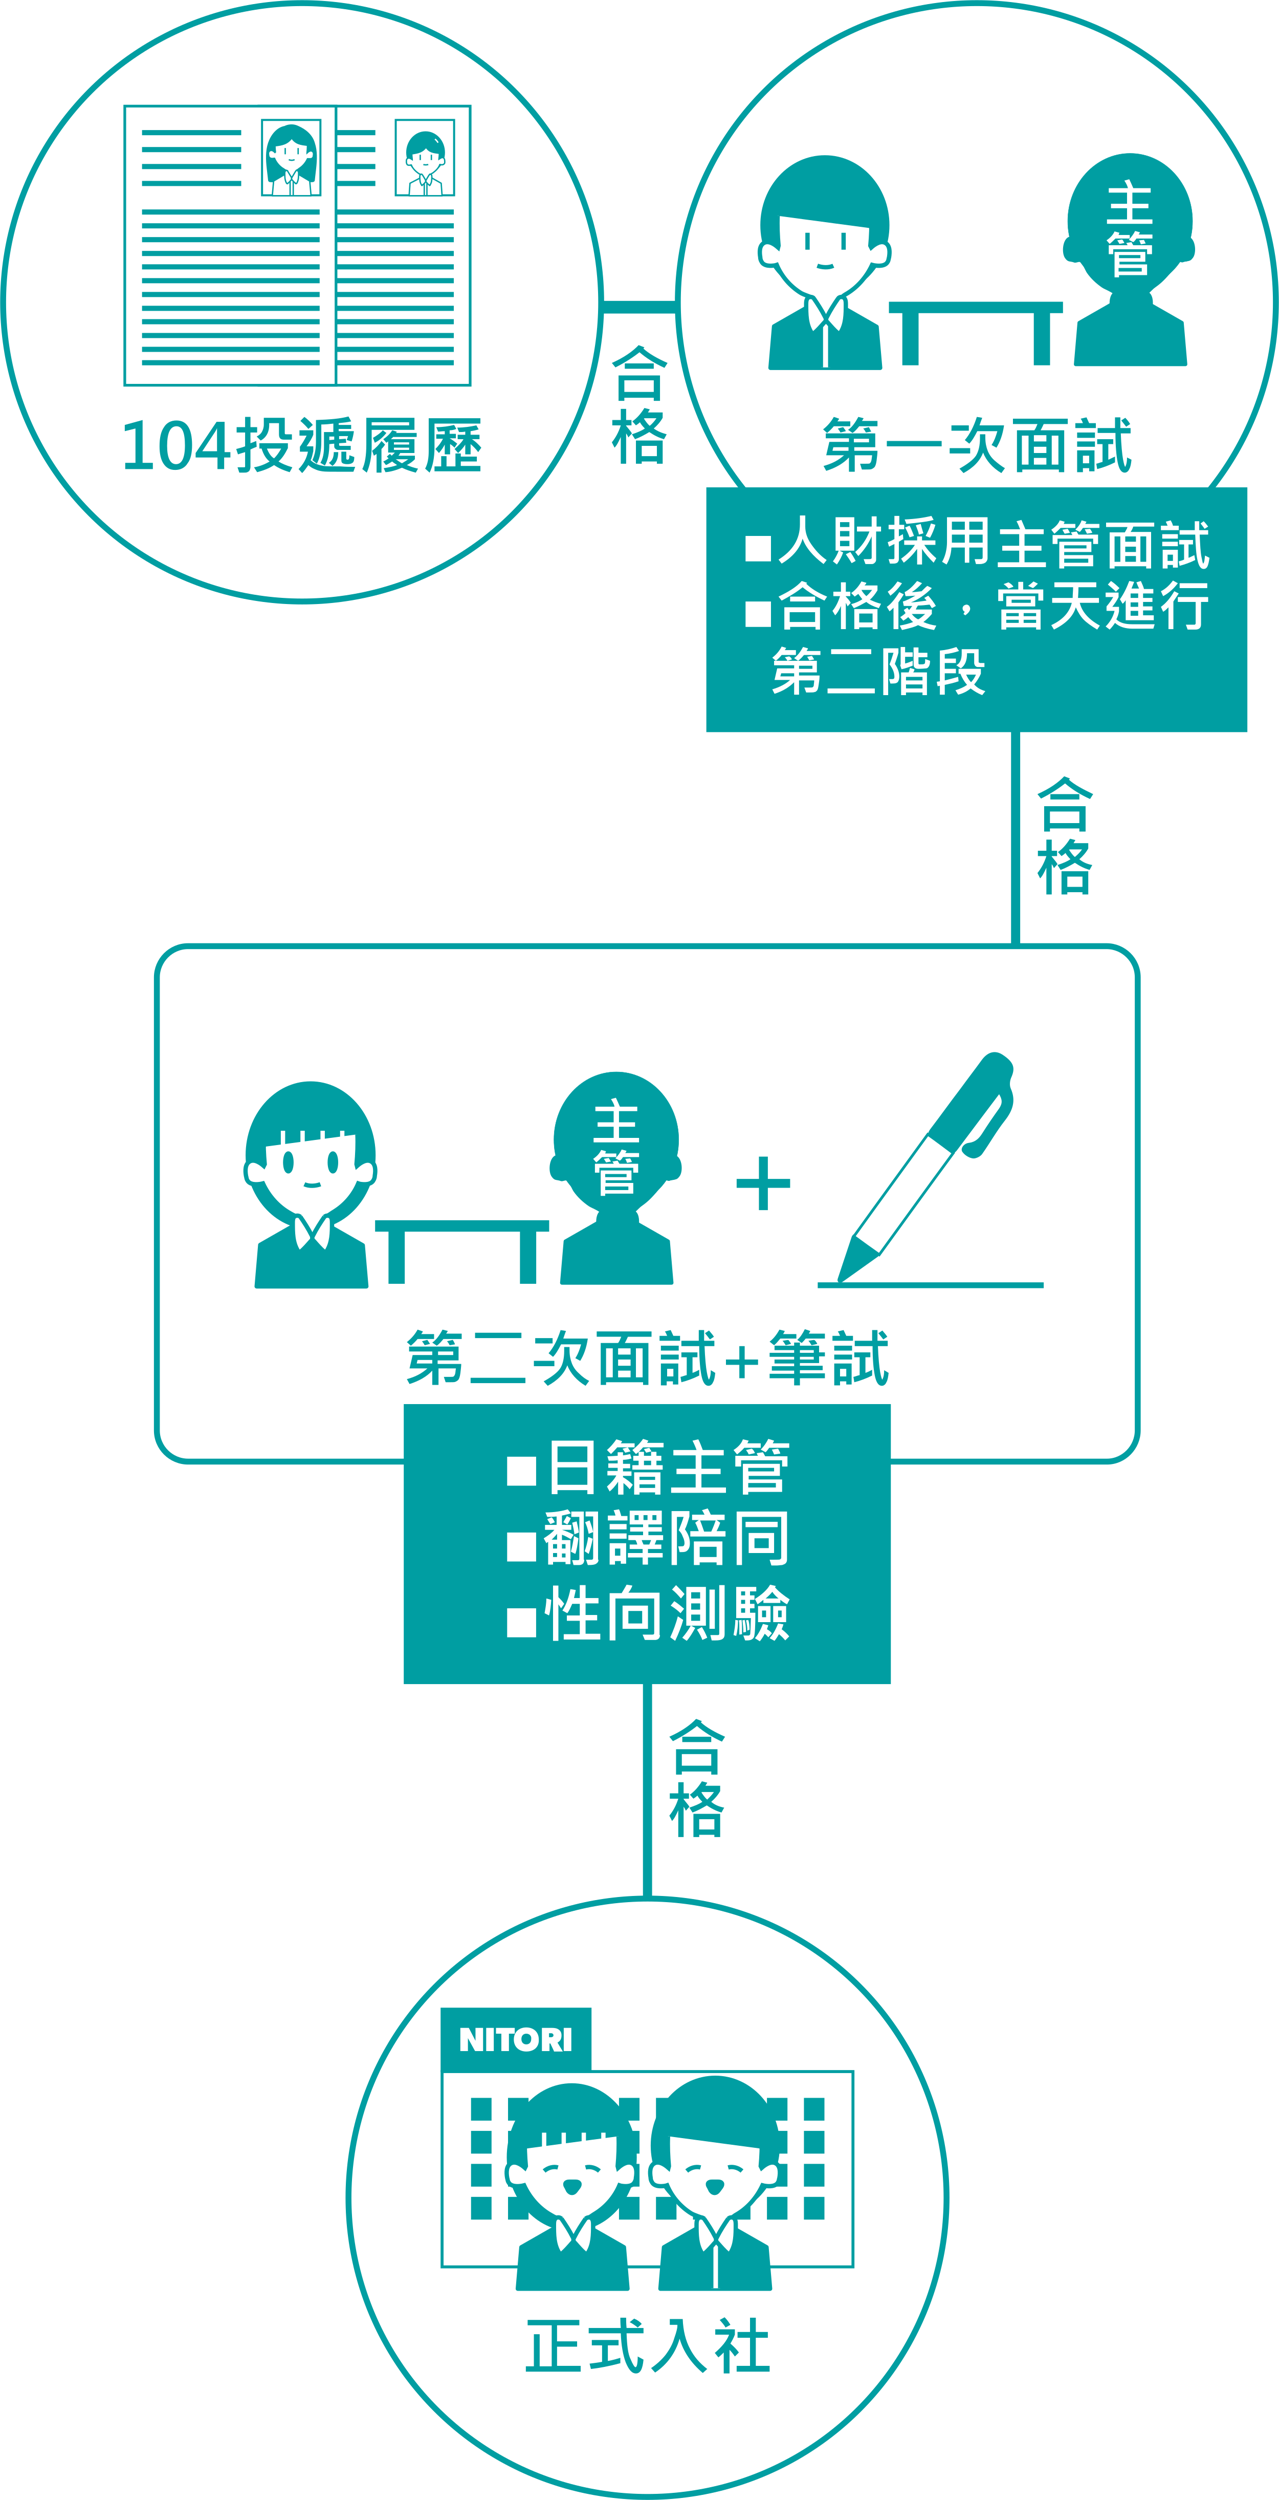 <?xml version="1.0" encoding="UTF-8"?>
<!-- Generator: Adobe Illustrator 23.0.6, SVG Export Plug-In . SVG Version: 6.00 Build 0)  -->
<svg version="1.1" id="圖層_1" xmlns="http://www.w3.org/2000/svg" xmlns:xlink="http://www.w3.org/1999/xlink" x="0px" y="0px" width="287px" height="560.7px" viewBox="0 0 287 560.7" style="enable-background:new 0 0 287 560.7;" xml:space="preserve">
<style type="text/css">
	.st0{fill:none;}
	.st1{fill:none;stroke:#FFFFFF;stroke-width:0.3;}
	.st2{fill:#009EA2;stroke:#009EA2;stroke-width:2.048;stroke-miterlimit:10;}
	.st3{fill:#009EA2;}
	.st4{fill:#FFFFFF;stroke:#009EA2;stroke-width:1.322;stroke-miterlimit:10;}
	.st5{fill:#FFFFFF;stroke:#009EA2;stroke-width:0.664;stroke-miterlimit:10;}
	.st6{fill:#009EA2;stroke:#009EA2;stroke-width:0.664;stroke-miterlimit:10;}
	.st7{fill:#FFFFFF;}
	.st8{fill:#009EA2;stroke:#009EA2;stroke-width:0.973;stroke-miterlimit:10;}
	.st9{fill:#009EA2;stroke:#009EA2;stroke-width:0.973;stroke-linecap:round;stroke-linejoin:round;stroke-miterlimit:10;}
	.st10{fill:#FFFFFF;stroke:#009EA2;stroke-width:0.973;stroke-miterlimit:10;}
	.st11{fill:none;stroke:#009EA2;stroke-width:0.973;stroke-miterlimit:10;}
	.st12{fill:none;stroke:#FFFFFF;stroke-width:0.973;stroke-miterlimit:10;}
	.st13{fill:#009EA2;stroke:#009EA2;stroke-width:8.182281e-02;stroke-miterlimit:10;}
	.st14{fill:#009EA2;stroke:#009EA2;stroke-width:0.847;stroke-linecap:round;stroke-linejoin:round;stroke-miterlimit:10;}
	.st15{fill:#009EA2;stroke:#009EA2;stroke-width:0.444;stroke-miterlimit:10;}
	.st16{fill:#009EA2;stroke:#009EA2;stroke-width:0.458;stroke-miterlimit:10;}
	.st17{fill:none;stroke:#009EA2;stroke-width:0.608;stroke-miterlimit:10;}
	.st18{fill:#FFFFFF;stroke:#009EA2;stroke-width:0.608;stroke-miterlimit:10;}
	.st19{fill:#009EA2;stroke:#009EA2;stroke-width:0.608;stroke-miterlimit:10;}
	.st20{opacity:0.7;fill:url(#SVGID_1_);}
	.st21{fill:#009EA2;stroke:#009EA2;stroke-width:2.837;stroke-miterlimit:10;}
	.st22{fill:#FFFFFF;stroke:#009EA2;stroke-width:0.454;stroke-miterlimit:10;}
	.st23{fill:#009EA2;stroke:#009EA2;stroke-width:0.454;stroke-miterlimit:10;}
	.st24{fill:#009EA2;stroke:#009EA2;stroke-width:0.304;stroke-miterlimit:10;}
	.st25{fill:#FFFFFF;stroke:#009EA2;stroke-width:0.304;stroke-linecap:round;stroke-linejoin:round;stroke-miterlimit:10;}
	.st26{fill:#FFFFFF;stroke:#009EA2;stroke-width:0.304;stroke-miterlimit:10;}
	.st27{fill:none;stroke:#009EA2;stroke-width:0.304;stroke-miterlimit:10;}
	.st28{fill:none;stroke:#FFFFFF;stroke-width:0.304;stroke-miterlimit:10;}
	.st29{opacity:0.7;fill:url(#SVGID_2_);}
</style>
<pattern x="-47.3" y="170" width="72" height="72" patternUnits="userSpaceOnUse" id="_x35__英吋方格線" viewBox="72.2 -144.2 72 72" style="overflow:visible;">
	<g>
		<rect x="72.2" y="-144.2" class="st0" width="72" height="72"/>
		<g>
			<line class="st1" x1="126.2" y1="-72.5" x2="126.2" y2="0"/>
			<line class="st1" x1="90.2" y1="-72.5" x2="90.2" y2="0"/>
		</g>
		<g>
			<line class="st1" x1="144" y1="-126.2" x2="216.5" y2="-126.2"/>
			<line class="st1" x1="144" y1="-90.2" x2="216.5" y2="-90.2"/>
		</g>
		<g>
			<line class="st1" x1="72" y1="-126.2" x2="144.5" y2="-126.2"/>
			<line class="st1" x1="126.2" y1="-144.5" x2="126.2" y2="-72"/>
			<line class="st1" x1="72" y1="-90.2" x2="144.5" y2="-90.2"/>
			<line class="st1" x1="90.2" y1="-144.5" x2="90.2" y2="-72"/>
		</g>
		<g>
			<line class="st1" x1="0" y1="-126.2" x2="72.5" y2="-126.2"/>
			<line class="st1" x1="0" y1="-90.2" x2="72.5" y2="-90.2"/>
		</g>
		<g>
			<line class="st1" x1="126.2" y1="-216.5" x2="126.2" y2="-144"/>
			<line class="st1" x1="90.2" y1="-216.5" x2="90.2" y2="-144"/>
		</g>
	</g>
</pattern>
<g>
	<g>
		<line class="st2" x1="227.9" y1="143.8" x2="227.9" y2="271.3"/>
		<g>
			<path class="st3" d="M245.3,178.1l-0.7,1.1c-2.2-1-4.1-2.2-5.6-3.5c-1.4,1.1-3.2,2.3-5.4,3.4l-0.8-1c2.7-1.2,4.7-2.6,6-4l1.3,0.5     c-0.1,0.1-0.2,0.2-0.2,0.3C241.1,176,243,177,245.3,178.1z M243.5,186.5h-1.3v-0.7h-6.6v0.7h-1.3v-5.7h9.3V186.5z M242.2,184.6     V182h-6.6v2.6H242.2z M242.2,179.3h-6.5v-1.2h6.5V179.3z"/>
			<path class="st3" d="M237.3,193.8l-0.8,0.9c-0.1-0.2-0.2-0.5-0.5-0.9v6.8h-1.2v-6c-0.5,1.1-0.9,1.9-1.4,2.4l-0.6-1.2     c0.8-1,1.5-2.2,2-3.8h-1.9v-1.2h1.9v-2.5h1.2v2.5h1.2v1.2h-1.2v0.1C236.5,192.7,237,193.3,237.3,193.8z M245.1,194l-0.6,1.1     c-1.4-0.4-2.4-1-3.3-1.6c-1,0.6-2.1,1.2-3.2,1.6l-0.7-1.1c1.2-0.4,2.2-0.8,2.9-1.3c-0.5-0.5-0.9-1-1.1-1.4     c-0.4,0.4-0.8,0.6-0.9,0.7l-0.8-0.9c1-0.7,1.9-1.7,2.7-3l1.2,0.3c0,0.1-0.2,0.3-0.4,0.7h3.3v1.2c-0.5,0.9-1.2,1.7-2,2.4     C243,193.4,244,193.8,245.1,194z M244.2,200.6h-1.3v-0.5h-3.4v0.5h-1.3v-5.2h6V200.6z M242.9,198.9v-2.3h-3.4v2.3H242.9z      M242.8,190.5H240l-0.1,0.1c0.4,0.6,0.8,1.2,1.3,1.6C241.9,191.6,242.4,191.1,242.8,190.5z"/>
		</g>
	</g>
	<g>
		<line class="st2" x1="145.3" y1="355.3" x2="145.3" y2="482.7"/>
		<g>
			<path class="st3" d="M162.7,389.5l-0.7,1.1c-2.2-1-4.1-2.2-5.6-3.5c-1.4,1.1-3.2,2.3-5.4,3.4l-0.8-1c2.7-1.2,4.7-2.6,6-4l1.3,0.5     c-0.1,0.1-0.2,0.2-0.2,0.3C158.5,387.4,160.4,388.5,162.7,389.5z M160.9,398h-1.3v-0.7H153v0.7h-1.3v-5.7h9.3V398z M159.6,396     v-2.6H153v2.6H159.6z M159.6,390.7h-6.5v-1.2h6.5V390.7z"/>
			<path class="st3" d="M154.7,405.2l-0.8,0.9c-0.1-0.2-0.2-0.5-0.5-0.9v6.8h-1.2v-6c-0.5,1.1-0.9,1.9-1.4,2.4l-0.6-1.2     c0.8-1,1.5-2.2,2-3.8h-1.9v-1.2h1.9v-2.5h1.2v2.5h1.2v1.2h-1.2v0.1C153.9,404.2,154.4,404.7,154.7,405.2z M162.5,405.4l-0.6,1.1     c-1.4-0.4-2.4-1-3.3-1.6c-1,0.6-2.1,1.2-3.2,1.6l-0.7-1.1c1.2-0.4,2.2-0.8,2.9-1.3c-0.5-0.5-0.9-1-1.1-1.4     c-0.4,0.4-0.8,0.6-0.9,0.7l-0.8-0.9c1-0.7,1.9-1.7,2.7-3l1.2,0.3c0,0.1-0.2,0.3-0.4,0.7h3.3v1.2c-0.5,0.9-1.2,1.7-2,2.4     C160.4,404.8,161.4,405.2,162.5,405.4z M161.6,412h-1.3v-0.5h-3.4v0.5h-1.3v-5.2h6V412z M160.3,410.3V408h-3.4v2.3H160.3z      M160.2,401.9h-2.7l-0.1,0.1c0.4,0.6,0.8,1.2,1.3,1.6C159.3,403,159.8,402.5,160.2,401.9z"/>
		</g>
	</g>
	<g>
		<circle class="st4" cx="145.3" cy="492.9" r="67.1"/>
		<g>
			<g>
				<path class="st3" d="M130.3,531.9h-12.3v-1.2h1.8v-7.2h1.3v7.2h2.7v-9.2h-5.4v-1.2H130v1.2h-5v3.6h4.5v1.2H125v4.3h5.3V531.9z"/>
				<path class="st3" d="M144.4,529.2c-0.2,2.1-0.7,3.1-1.7,3.1c-0.9,0-1.6-0.8-2.3-2.5c-0.6-1.6-1-3.8-1.1-6.5h-7.2v-1.2h7.2      c-0.1-1-0.1-1.7-0.1-2.3h1.3c0,0.5,0,1.3,0.1,2.3h3.8v1.2h-3.8c0.1,2.7,0.3,4.6,0.9,5.8c0.5,1.2,0.9,1.8,1.1,1.8      c0.3,0,0.5-0.8,0.5-2.4L144.4,529.2z M139.2,530c-2.6,0.7-4.8,1.1-6.6,1.3l-0.3-1.2c0.8-0.1,1.7-0.2,2.8-0.4V526h-2.3v-1.2h6      v1.2h-2.4v3.5c1.2-0.2,2.1-0.5,2.8-0.7L139.2,530z M144,521.2l-0.9,0.8c-0.6-0.5-1.2-0.9-1.8-1.2l1-0.8      C143,520.3,143.6,520.7,144,521.2z"/>
				<path class="st3" d="M158.7,531.3l-1,0.9c-2.7-2.3-4.4-4.9-5.2-7.7c-0.9,3.2-2.8,5.8-5.5,7.6l-0.9-1c1.2-0.8,2.3-1.8,3.2-2.9      c0.9-1.2,1.6-2.4,2-3.8c0.5-1.4,0.7-2.3,0.7-2.7l0-0.3h-1.7v-1.3h2.9c0.1,2.7,0.7,4.9,1.6,6.6C155.7,528.5,157,530,158.7,531.3z      "/>
				<path class="st3" d="M165.8,527.6l-0.9,0.9c-0.4-0.6-0.8-1.1-1.2-1.5v5.3h-1.3v-4.7c-0.3,0.3-0.7,0.7-1.2,1.1l-0.8-1      c1.6-1.4,2.7-2.7,3.2-4.1h-3.1v-1.2h4.4v1.2c-0.3,0.8-0.7,1.5-1,2C164.7,526.3,165.3,526.9,165.8,527.6z M163.9,521.4l-1.1,0.6      c-0.3-0.6-0.8-1.1-1.3-1.7l1.1-0.6C163.2,520.3,163.6,520.9,163.9,521.4z M172.7,531.9h-7.4v-1.3h3v-6.3h-2.8v-1.3h2.8v-3.2h1.3      v3.2h2.7v1.3h-2.7v6.3h3.1V531.9z"/>
			</g>
			<g>
				<rect x="99.2" y="464.6" class="st5" width="92.2" height="43.8"/>
				<rect x="99.2" y="450.6" class="st6" width="33.2" height="13.8"/>
				<g>
					<path class="st7" d="M106.6,460l-1.6-2.9c0,0,0,0.6,0,0.9v2h-1.7v-5.2h1.9l1.5,2.9c0,0,0-0.6,0-0.9v-2h1.7v5.2H106.6z"/>
					<path class="st7" d="M109.1,460v-5.2h1.7v5.2H109.1z"/>
					<path class="st7" d="M114.2,456.1v3.9h-1.7v-3.9h-1.2v-1.3h4.2v1.3H114.2z"/>
					<path class="st7" d="M118.1,460.1c-1.6,0-2.8-1-2.8-2.7c0-1.7,1.2-2.7,2.8-2.7s2.8,1,2.8,2.7       C121,459.1,119.8,460.1,118.1,460.1z M118.1,456.1c-0.7,0-1.1,0.5-1.1,1.2c0,0.7,0.4,1.2,1.1,1.2c0.7,0,1.1-0.5,1.1-1.2       C119.3,456.6,118.8,456.1,118.1,456.1z"/>
					<path class="st7" d="M124.3,460l-0.8-1.7h-0.2v1.7h-1.7v-5.2h2.3c0.6,0,1.1,0.1,1.5,0.4c0.4,0.3,0.6,0.7,0.6,1.3       c0,1.1-0.6,1.4-0.9,1.6l1.2,2H124.3z M124,456.1c-0.1-0.1-0.2-0.1-0.4-0.1h-0.4v0.9h0.4c0.3,0,0.6-0.1,0.6-0.5       C124.2,456.3,124.1,456.2,124,456.1z"/>
					<path class="st7" d="M126.5,460v-5.2h1.7v5.2H126.5z"/>
				</g>
				<g>
					<rect x="105.7" y="470.5" class="st3" width="4.6" height="5.1"/>
					<rect x="114" y="470.5" class="st3" width="4.6" height="5.1"/>
					<rect x="122.3" y="470.5" class="st3" width="4.6" height="5.1"/>
					<rect x="130.6" y="470.5" class="st3" width="4.6" height="5.1"/>
					<rect x="138.9" y="470.5" class="st3" width="4.6" height="5.1"/>
					<rect x="147.2" y="470.5" class="st3" width="4.6" height="5.1"/>
					<rect x="155.5" y="470.5" class="st3" width="4.6" height="5.1"/>
					<rect x="163.8" y="470.5" class="st3" width="4.6" height="5.1"/>
					<rect x="172.1" y="470.5" class="st3" width="4.6" height="5.1"/>
					<rect x="180.4" y="470.5" class="st3" width="4.6" height="5.1"/>
				</g>
				<g>
					<rect x="105.7" y="477.9" class="st3" width="4.6" height="5.1"/>
					<rect x="114" y="477.9" class="st3" width="4.6" height="5.1"/>
					<rect x="122.3" y="477.9" class="st3" width="4.6" height="5.1"/>
					<rect x="130.6" y="477.9" class="st3" width="4.6" height="5.1"/>
					<rect x="138.9" y="477.9" class="st3" width="4.6" height="5.1"/>
					<rect x="147.2" y="477.9" class="st3" width="4.6" height="5.1"/>
					<rect x="155.5" y="477.9" class="st3" width="4.6" height="5.1"/>
					<rect x="163.8" y="477.9" class="st3" width="4.6" height="5.1"/>
					<rect x="172.1" y="477.9" class="st3" width="4.6" height="5.1"/>
					<rect x="180.4" y="477.9" class="st3" width="4.6" height="5.1"/>
				</g>
				<g>
					<rect x="105.7" y="485.3" class="st3" width="4.6" height="5.1"/>
					<rect x="114" y="485.3" class="st3" width="4.6" height="5.1"/>
					<rect x="122.3" y="485.3" class="st3" width="4.6" height="5.1"/>
					<rect x="130.6" y="485.3" class="st3" width="4.6" height="5.1"/>
					<rect x="138.9" y="485.3" class="st3" width="4.6" height="5.1"/>
					<rect x="147.2" y="485.3" class="st3" width="4.6" height="5.1"/>
					<rect x="155.5" y="485.3" class="st3" width="4.6" height="5.1"/>
					<rect x="163.8" y="485.3" class="st3" width="4.6" height="5.1"/>
					<rect x="172.1" y="485.3" class="st3" width="4.6" height="5.1"/>
					<rect x="180.4" y="485.3" class="st3" width="4.6" height="5.1"/>
				</g>
				<g>
					<rect x="105.7" y="492.7" class="st3" width="4.6" height="5.1"/>
					<rect x="114" y="492.7" class="st3" width="4.6" height="5.1"/>
					<rect x="122.3" y="492.7" class="st3" width="4.6" height="5.1"/>
					<rect x="130.6" y="492.7" class="st3" width="4.6" height="5.1"/>
					<rect x="138.9" y="492.7" class="st3" width="4.6" height="5.1"/>
					<rect x="147.2" y="492.7" class="st3" width="4.6" height="5.1"/>
					<rect x="155.5" y="492.7" class="st3" width="4.6" height="5.1"/>
					<rect x="163.8" y="492.7" class="st3" width="4.6" height="5.1"/>
					<rect x="172.1" y="492.7" class="st3" width="4.6" height="5.1"/>
					<rect x="180.4" y="492.7" class="st3" width="4.6" height="5.1"/>
				</g>
			</g>
			<g>
				<ellipse class="st8" cx="128.3" cy="483.8" rx="14.1" ry="16.1"/>
				<path class="st9" d="M140,504l-7.7-4.4c0.4,0-1.6-0.3-3.1-0.6v-0.2c0,0-0.3,0-0.7,0.1c-0.4-0.1-0.7-0.1-0.7-0.1v0.2      c-1.4,0.2-3.5,0.6-3.1,0.6l-7.7,4.4l-0.8,9.3h11.6h1.4h11.6L140,504z"/>
				<g>
					<path class="st10" d="M138.8,482"/>
					<path class="st10" d="M138.8,479.1c0.1,2.2,0,4.5-0.2,6.7l0.1,0.4c0.9-0.8,2.2-1.6,3.2-1c1,0.6,1,2,0.8,3.2       c0,0.3-0.1,0.7-0.3,1c-0.5,1-2,1-3.1,0.8l-0.3-0.1c-1.1,2.6-3,4.8-5.4,6.3c-0.7,0.4-1.1,0.8-1.8,1.1l0,0.3c0,0.8,0,1.6,0,2.4       l0.1,0.5c-1.7,1.3-4.3,1.3-5.9-0.1l0.2,0c0-0.8,0-1.6,0-2.4l-0.1-0.3c-0.8-0.3-1.6-0.6-2.4-1.1c-2.7-1.5-4.8-3.9-6.1-6.7       l-0.4,0.1c-1.1,0.2-2.6,0.2-3.1-0.8c-0.2-0.3-0.2-0.7-0.3-1c-0.2-1.2-0.2-2.6,0.8-3.2c1-0.6,2.3,0.2,3.2,1l0.2-0.4       c-0.2-2.2-0.3-4.4-0.2-6.7l0,2.8"/>
					<g>
						<g>
							<path class="st11" d="M122.1,486.9c0.8-0.7,2-1.1,3.1-0.8"/>
							<path class="st11" d="M134.5,486.9c-0.8-0.7-2-1.1-3.1-0.8"/>
						</g>
						<g>
							<path class="st3" d="M127.5,491.3c0.5,0.7,1.2,0.7,1.7,0l0.6-0.8c0.5-0.7,0.2-1.2-0.6-1.2h-1.5c-0.8,0-1.1,0.5-0.6,1.2         L127.5,491.3z"/>
							<path class="st11" d="M127.5,491.3c0.5,0.7,1.2,0.7,1.7,0l0.6-0.8c0.5-0.7,0.2-1.2-0.6-1.2h-1.5c-0.8,0-1.1,0.5-0.6,1.2         L127.5,491.3z"/>
						</g>
					</g>
				</g>
				<g>
					<path class="st10" d="M126,497.6c0.9,1.3,1.8,2.7,2.5,4.1c0.1,0.2,0.3,0.5,0.2,0.8c0,0.2-0.2,0.4-0.4,0.6       c-0.7,0.8-1.4,1.6-2.2,2.3c-0.1,0.1-0.1,0.1-0.2,0.2c-0.2,0-0.3-0.1-0.4-0.3c-1.2-1.9-1.2-4.1-1.2-6.3c0-0.5,0-1,0.3-1.4       S125.6,497.2,126,497.6"/>
					<path class="st10" d="M131.4,497.6c-0.9,1.3-1.8,2.7-2.5,4.1c-0.1,0.2-0.3,0.5-0.2,0.8c0,0.2,0.2,0.4,0.4,0.6       c0.7,0.8,1.4,1.6,2.2,2.3c0.1,0.1,0.1,0.1,0.2,0.2c0.2,0,0.3-0.1,0.4-0.3c1.2-1.9,1.2-4.1,1.2-6.3c0-0.5,0-1-0.3-1.4       S131.8,497.2,131.4,497.6"/>
				</g>
				<path class="st12" d="M122.1,481.5c0-1.1,0-2.2,0-3.2"/>
				<path class="st12" d="M126.5,481.5c0-1.1,0-2.2,0-3.2"/>
				<path class="st12" d="M131,481.5c0-1.1,0-2.2,0-3.2"/>
				<path class="st12" d="M135.4,481.5c0-1.1,0-2.2,0-3.2"/>
			</g>
			<g>
				<ellipse class="st8" cx="160.5" cy="481.2" rx="14" ry="15.2"/>
				<path class="st9" d="M172,504l-7.7-4.4c0.4,0-1.6-0.3-3.1-0.6v-0.2c0,0-0.3,0-0.7,0.1c-0.4-0.1-0.7-0.1-0.7-0.1v0.2      c-1.4,0.2-3.5,0.6-3.1,0.6l-7.7,4.4l-0.8,9.3h11.6h1.4h11.6L172,504z"/>
				<g>
					<polyline class="st10" points="159.6,513.2 159.6,501 161.6,501 161.6,513.2      "/>
				</g>
				<g>
					<path class="st10" d="M149.9,482"/>
					<path class="st10" d="M149.9,479.1c-0.1,2.2,0,4.5,0.2,6.7l-0.1,0.4c-0.9-0.8-2.2-1.6-3.2-1c-1,0.6-1,2-0.8,3.2       c0,0.3,0.1,0.7,0.3,1c0.5,1,2,1,3.1,0.8l0.3-0.1c1.1,2.6,3,4.8,5.4,6.3c0.7,0.4,2,0.8,2.7,1.1l0,0.3c0,0.8,0,1.6,0,2.4       l-0.1,0.5c1.7,1.3,4.3,1.3,5.9-0.1l-0.2,0c0-0.8,0-1.6,0-2.4l0.1-0.3c0.8-0.3,0.7-0.6,1.5-1.1c2.7-1.5,4.8-3.9,6.1-6.7l0.4,0.1       c1.1,0.2,2.6,0.2,3.1-0.8c0.2-0.3,0.2-0.7,0.3-1c0.2-1.2,0.2-2.6-0.8-3.2c-1-0.6-2.3,0.2-3.2,1l-0.2-0.4       c0.2-2.2,0.3-4.4,0.2-6.7l0,2.8"/>
					<g>
						<g>
							<path class="st11" d="M154.1,486.9c0.8-0.7,2-1.1,3.1-0.8"/>
							<path class="st11" d="M166.5,486.9c-0.8-0.7-2-1.1-3.1-0.8"/>
						</g>
						<g>
							<path class="st3" d="M159.5,491.3c0.5,0.7,1.2,0.7,1.7,0l0.6-0.8c0.5-0.7,0.2-1.2-0.6-1.2h-1.5c-0.8,0-1.1,0.5-0.6,1.2         L159.5,491.3z"/>
							<path class="st11" d="M159.5,491.3c0.5,0.7,1.2,0.7,1.7,0l0.6-0.8c0.5-0.7,0.2-1.2-0.6-1.2h-1.5c-0.8,0-1.1,0.5-0.6,1.2         L159.5,491.3z"/>
						</g>
					</g>
				</g>
				<g>
					<path class="st10" d="M158,497.6c0.9,1.3,1.8,2.7,2.5,4.1c0.1,0.2,0.3,0.5,0.2,0.8c0,0.2-0.2,0.4-0.4,0.6       c-0.7,0.8-1.4,1.6-2.2,2.3c-0.1,0.1-0.1,0.1-0.2,0.2c-0.2,0-0.3-0.1-0.4-0.3c-1.2-1.9-1.2-4.1-1.2-6.3c0-0.5,0-1,0.3-1.4       S157.6,497.2,158,497.6"/>
					<path class="st10" d="M163.4,497.6c-0.9,1.3-1.8,2.7-2.5,4.1c-0.1,0.2-0.3,0.5-0.2,0.8c0,0.2,0.2,0.4,0.4,0.6       c0.7,0.8,1.4,1.6,2.2,2.3c0.1,0.1,0.1,0.1,0.2,0.2c0.2,0,0.3-0.1,0.4-0.3c1.2-1.9,1.2-4.1,1.2-6.3c0-0.5,0-1-0.3-1.4       S163.8,497.2,163.4,497.6"/>
				</g>
			</g>
		</g>
	</g>
	<g>
		<g>
			<path class="st4" d="M248.4,327.8H42.2c-3.8,0-7-3.1-7-7V219.2c0-3.8,3.1-7,7-7h206.1c3.8,0,7,3.1,7,7v101.6     C255.3,324.6,252.2,327.8,248.4,327.8z"/>
			<g>
				<g>
					<g>
						<g>
							<ellipse class="st13" cx="138.3" cy="255.6" rx="14" ry="15.2"/>
							<path class="st14" d="M149.9,278.4l-7.7-4.4c0.4,0-1.6-0.3-3.1-0.6v-0.2c0,0-0.3,0-0.7,0.1c-0.4-0.1-0.7-0.1-0.7-0.1v0.2         c-1.4,0.2-3.5,0.6-3.1,0.6l-7.7,4.4l-0.8,9.3h11.6h1.4h11.6L149.9,278.4z"/>
							<g>
								<line class="st15" x1="137.5" y1="275.4" x2="137.5" y2="287.6"/>
								<line class="st15" x1="139.5" y1="275.4" x2="139.5" y2="287.6"/>
							</g>
							<g>
								<g>
									<path class="st3" d="M148.7,253.5c0.1,2.2,0,4.5-0.2,6.7l0.1,0.4c0.9-0.8,2.2-1.6,3.2-1c1,0.6,1,2,0.8,3.2           c0,0.3-0.1,0.7-0.3,1c-0.5,1-2,1-3.1,0.8l-0.3-0.1c-1.1,2.6-3,4.8-5.4,6.3c-0.7,0.4-1.1,0.8-1.8,1.1l0,0.3           c0,0.8,0,1.6,0,2.4l0.1,0.5c-1.7,1.3-4.3,1.3-5.9-0.1l0.2,0c0-0.8,0-1.6,0-2.4l-0.1-0.3c-0.8-0.3-1.6-0.6-2.4-1.1           c-2.7-1.5-4.8-3.9-6.1-6.7l-0.4,0.1c-1.1,0.2-2.6,0.2-3.1-0.8c-0.2-0.3-0.2-0.7-0.3-1c-0.2-1.2-0.2-2.6,0.8-3.2           c1-0.6,2.3,0.2,3.2,1l0.2-0.4c-0.2-2.2-0.3-4.4-0.2-6.7l0,2.8c4.6-0.6,8-1.2,10.7-5v0.4c2.7,3.8,5.5,4.1,10.2,4.6"/>
									<g>
										<path class="st3" d="M148.4,253.5c0.1,2.2-0.6,5-0.1,7.1c0,0.2,0.3,0.3,0.5,0.2c0.1,1.1,0.2,2.2,0.3,3.3            c-0.1,0-0.3,0-0.4,0.1c-1.6,3.2-4,5.6-7.1,7.3c-0.1,0.1-0.2,0.2-0.2,0.3c0.3,3.9,0.6,4-5.3,3.4c0.2,0,0.3-0.2,0.3-0.3            c0-0.8,0.4-2.2-0.2-3c-0.2-0.2-10.8-5.9-2.4-1.1c-2.7-1.5-4.6-3.8-5.9-6.6c-0.1-0.1-0.2-0.2-0.4-0.1            c-1.2,0.3-1.2-0.8,0.2-3.3c0.1,0.1,0.4,0,0.4-0.1c0.5-1.1,0.1-2.8,0-3.9c-0.1-0.6,0-4.3-0.6-2.3c-0.2,0.5,0,1.3,0,1.8            c0,0.2,0.1,0.3,0.3,0.3c2.3-0.3,4.7-0.6,6.8-1.6c0.7-0.3,4.2-3.3,3.6-3.3c0.2,0,3.3,3.2,4,3.5c2,0.9,4.3,1.1,6.5,1.4            c0.4,0,0.4-0.6,0-0.6c-2.3-0.3-9.8-1.1-9.8-4.7c0-0.3-0.4-0.4-0.5-0.2c-2.1,2.6-4.5,3.9-7.7,4.5c-2.8,0.6-2.5,0.4-2.5-2.1            c0-0.4-0.6-0.4-0.6,0c0,1.6,0.2,3.5,0,5c-0.3,2.2,0.6,0.8-0.6,1c-1.2,0.3-1.2-1-2.5-0.3c-1.3,0.7-1.5,3.6-0.7,4.7            c0.7,1,1.1,0.6,2.1,1c0.4,0.1,1-0.3,1.3-0.1c0.5,0.2,1.2,2,1.5,2.4c0.9,1.3,2.1,2.4,3.4,3.3c0.6,0.4,2,0.9,2.5,1.4            c0.3,0.1,0.7,0.3,1,0.4c0,0.7,0,1.5,0.2,2.2c-0.3,0-0.4,0.4-0.2,0.6c2.2,1.4,4.1,1.4,6.3,0.1c0.1-0.1,0.2-0.2,0.1-0.4            c-0.5-2.4,0.2-2.6,1.6-4c1.4-1.4,2.9-2.3,4.1-3.9c0-0.1,1-2.1,1.3-2.2c0.3-0.2,1,0.3,1.3,0.1c1.1-0.5,1.4,0.1,2.2-1            c0.8-1.1,0.6-3.9-0.7-4.6c-1.3-0.8-1.3,0.5-2.5,0.3c-1-0.2-0.3,3.8-0.5-1c-0.1-1.7,0.1-3.3,0-5            C149,253.1,148.4,253.1,148.4,253.5L148.4,253.5z"/>
									</g>
								</g>
								<g>
									<path class="st3" d="M134.5,257.4c0,1.3,0,2.6,0,3.8"/>
									<g>
										<path class="st3" d="M134,257.4c0,1.3,0,2.6,0,3.8c0,0.7,1.1,0.7,1.1,0c0-1.3,0-2.6,0-3.8C135,256.7,134,256.7,134,257.4            L134,257.4z"/>
									</g>
								</g>
								<g>
									<path class="st3" d="M142.6,257.4c0,1.3,0,2.6,0,3.8"/>
									<g>
										<path class="st3" d="M142.1,257.4c0,1.3,0,2.6,0,3.8c0,0.7,1.1,0.7,1.1,0c0-1.3,0-2.6,0-3.8            C143.2,256.7,142.1,256.7,142.1,257.4L142.1,257.4z"/>
									</g>
								</g>
								<g>
									<path class="st3" d="M136.8,264.8c1.1,0.5,2.5,0.4,3.6,0"/>
									<g>
										<path class="st3" d="M136.6,265.3c1.3,0.5,2.6,0.5,3.9,0c0.6-0.2,0.4-1.3-0.3-1c-1.1,0.4-2.2,0.5-3.3,0            C136.3,264,136,265,136.6,265.3L136.6,265.3z"/>
									</g>
								</g>
							</g>
							<g>
								<g>
									<path class="st3" d="M135.8,272c0.9,1.3,1.8,2.7,2.5,4.1c0.1,0.2,0.3,0.5,0.2,0.8c0,0.2-0.2,0.4-0.4,0.6           c-0.7,0.8-1.4,1.6-2.2,2.3c-0.1,0.1-0.1,0.1-0.2,0.2c-0.2,0-0.3-0.1-0.4-0.3c-1.2-1.9-1.2-4.1-1.2-6.3c0-0.5,0-1,0.3-1.4           C134.8,271.8,135.5,271.6,135.8,272"/>
									<g>
										<path class="st3" d="M135.6,272.2c0.7,1,1.3,2,1.9,3.1c0.4,0.7,0.8,1.2,0.4,2c-0.2,0.3-1,1.2-1.3,1.4            c-0.8,0.7-1.3,0.8-1.7-0.5c-0.2-0.6-0.3-1.3-0.4-2C134.5,275.7,134.2,271.4,135.6,272.2c0.4,0.3,0.8-0.2,0.4-0.5            c-1.4-0.9-2.1,0.6-2.2,1.8c-0.1,1.7-0.1,5.3,1.4,6.6c0.4,0.3,0.6,0.3,1,0.1c0.5-0.3,1-1,1.4-1.5c0.3-0.4,0.9-0.8,1.1-1.2            c0.3-0.6,0.2-0.9,0-1.4c-0.5-1.5-1.6-2.9-2.5-4.1C135.9,271.5,135.3,271.8,135.6,272.2L135.6,272.2z"/>
									</g>
								</g>
								<g>
									<path class="st3" d="M141.3,272c-0.9,1.3-1.8,2.7-2.5,4.1c-0.1,0.2-0.3,0.5-0.2,0.8c0,0.2,0.2,0.4,0.4,0.6           c0.7,0.8,1.4,1.6,2.2,2.3c0.1,0.1,0.1,0.1,0.2,0.2c0.2,0,0.3-0.1,0.4-0.3c1.2-1.9,1.2-4.1,1.2-6.3c0-0.5,0-1-0.3-1.4           C142.4,271.8,141.7,271.6,141.3,272"/>
									<g>
										<path class="st3" d="M141,271.9c-0.9,1.3-2,2.7-2.5,4.1c-0.2,0.6-0.3,0.9-0.1,1.4c0.2,0.5,0.8,0.9,1.2,1.3            c0.4,0.4,0.9,1.2,1.4,1.5c0.4,0.2,0.6,0.3,1-0.1c1.5-1.3,1.4-4.6,1.4-6.3c0-1.2-0.6-3-2.2-2.1c-0.3,0.2,0,0.8,0.3,0.5            c1.3-0.8,1.2,1.8,1.2,2.3c0,0.5,0,1.1-0.1,1.6c-0.1,0.7-0.2,1.4-0.4,2c0,0.7-0.3,1-0.8,0.9c-0.4,0.1-0.7,0-0.9-0.4            c-0.4-0.3-1.1-1-1.3-1.4c-0.3-0.8,0.1-1.4,0.4-2c0.6-1.1,1.3-2.1,1.9-3.1C141.8,271.8,141.3,271.5,141,271.9L141,271.9z"/>
									</g>
								</g>
							</g>
						</g>
						<g>
							<path class="st7" d="M143.4,256.2h-10.2v-1h4.5v-2.5h-3.6v-1h3.6v-2.5h-4.1v-1h4.3c-0.1-0.5-0.4-1.1-0.8-1.7l1.1-0.3         c0.3,0.6,0.6,1.3,0.9,2h3.9v1h-4.1v2.5h3.6v1h-3.6v2.5h4.5V256.2z"/>
							<path class="st7" d="M138.2,259.5h-3.1c-0.4,0.4-0.8,0.8-1.3,1.2l-0.7-0.8c0.9-0.6,1.5-1.3,1.8-2l1.1,0.3         c-0.1,0.1-0.1,0.3-0.2,0.5h2.5V259.5z M143.1,263h-1v-1.1h-7.6v1.1h-1v-2h4.2c0-0.1-0.1-0.3-0.3-0.5l1.2-0.2         c0.1,0.2,0.2,0.4,0.4,0.7h4.2V263z M142,267.7h-6.2v0.5h-1v-5.7h6.9v2.2h-5.8v0.6h6.2V267.7z M137.1,260.5l-1.1,0.2         c-0.1-0.2-0.3-0.5-0.5-0.8l1.1-0.2C136.7,259.9,136.9,260.2,137.1,260.5z M140.6,264v-0.7h-4.8v0.7H140.6z M141,266.9v-0.8         h-5.2v0.8H141z M143.4,259.5h-3.6c-0.2,0.3-0.4,0.6-0.7,0.8l-1-0.5c0.6-0.7,1.1-1.3,1.4-2l1.1,0.3c-0.1,0.2-0.2,0.4-0.3,0.5         h3.1V259.5z M141.8,260.6l-1.1,0.2c-0.1-0.3-0.2-0.6-0.4-0.9l1.1-0.1C141.5,260,141.7,260.3,141.8,260.6z"/>
						</g>
					</g>
					<g>
						<ellipse class="st8" cx="69.7" cy="259.1" rx="14.1" ry="16.1"/>
						<path class="st9" d="M81.4,279.3l-7.7-4.4c0.4,0-1.6-0.3-3.1-0.6V274c0,0-0.3,0-0.7,0.1c-0.4-0.1-0.7-0.1-0.7-0.1v0.2        c-1.4,0.2-3.5,0.6-3.1,0.6l-7.7,4.4l-0.8,9.3h11.6h1.4h11.6L81.4,279.3z"/>
						<g>
							<path class="st10" d="M80.2,257.2"/>
							<path class="st10" d="M80.2,254.4c0.1,2.2,0,4.5-0.2,6.7l0.1,0.4c0.9-0.8,2.2-1.6,3.2-1c1,0.6,1,2,0.8,3.2         c0,0.3-0.1,0.7-0.3,1c-0.5,1-2,1-3.1,0.8l-0.3-0.1c-1.1,2.6-3,4.8-5.4,6.3c-0.7,0.4-1.1,0.8-1.8,1.1l0,0.3c0,0.8,0,1.6,0,2.4         l0.1,0.5c-1.7,1.3-4.3,1.3-5.9-0.1l0.2,0c0-0.8,0-1.6,0-2.4l-0.1-0.3c-0.8-0.3-1.6-0.6-2.4-1.1c-2.7-1.5-4.8-3.9-6.1-6.7         l-0.4,0.1c-1.1,0.2-2.6,0.2-3.1-0.8c-0.2-0.3-0.2-0.7-0.3-1c-0.2-1.2-0.2-2.6,0.8-3.2c1-0.6,2.3,0.2,3.2,1l0.2-0.4         c-0.2-2.2-0.3-4.4-0.2-6.7l0,2.8"/>
							<path class="st11" d="M68.3,265.6c1.1,0.5,2.5,0.4,3.6,0"/>
							<g>
								<ellipse class="st8" cx="64.7" cy="260.7" rx="0.7" ry="2"/>
								<ellipse class="st8" cx="74.7" cy="260.7" rx="0.7" ry="2"/>
							</g>
						</g>
						<g>
							<path class="st10" d="M67.4,272.9c0.9,1.3,1.8,2.7,2.5,4.1c0.1,0.2,0.3,0.5,0.2,0.8c0,0.2-0.2,0.4-0.4,0.6         c-0.7,0.8-1.4,1.6-2.2,2.3c-0.1,0.1-0.1,0.1-0.2,0.2c-0.2,0-0.3-0.1-0.4-0.3c-1.2-1.9-1.2-4.1-1.2-6.3c0-0.5,0-1,0.3-1.4         C66.3,272.6,67,272.5,67.4,272.9"/>
							<path class="st10" d="M72.8,272.9c-0.9,1.3-1.8,2.7-2.5,4.1c-0.1,0.2-0.3,0.5-0.2,0.8c0,0.2,0.2,0.4,0.4,0.6         c0.7,0.8,1.4,1.6,2.2,2.3c0.1,0.1,0.1,0.1,0.2,0.2c0.2,0,0.3-0.1,0.4-0.3c1.2-1.9,1.2-4.1,1.2-6.3c0-0.5,0-1-0.3-1.4         C73.9,272.6,73.2,272.5,72.8,272.9"/>
						</g>
						<path class="st12" d="M63.5,256.8c0-1.1,0-2.2,0-3.2"/>
						<path class="st12" d="M67.9,256.8c0-1.1,0-2.2,0-3.2"/>
						<path class="st12" d="M72.4,256.8c0-1.1,0-2.2,0-3.2"/>
						<path class="st12" d="M76.8,256.8c0-1.1,0-2.2,0-3.2"/>
					</g>
				</g>
				<g>
					<rect x="84.4" y="273.9" class="st16" width="38.6" height="2.1"/>
					<g>
						<rect x="87.4" y="275.3" class="st15" width="3.2" height="12.4"/>
						<rect x="116.9" y="275.3" class="st15" width="3.2" height="12.4"/>
					</g>
				</g>
				<g>
					<g>
						<g>
							<path class="st3" d="M196.8,280.5c0.4,0.3,0.4,0.8,0,1.1l-8,5.7c-0.4,0.2-0.7,0-0.5-0.5l3.1-9.3c0.2-0.5,0.6-0.6,1-0.3         L196.8,280.5z"/>
							<path class="st17" d="M196.8,280.5c0.4,0.3,0.4,0.8,0,1.1l-8,5.7c-0.4,0.2-0.7,0-0.5-0.5l3.1-9.3c0.2-0.5,0.6-0.6,1-0.3         L196.8,280.5z"/>
						</g>
						<path class="st3" d="M224.2,245.4c-2.5,3.3-4.9,6.5-7.3,9.7c-0.7,0.9-1.4,1.9-2.1,2.8c-0.6,0.8-1.3,1.2-2.3,0.4        c-1.1-0.9-2.3-1.8-3.5-2.6c-1.1-0.7-0.9-1.5-0.3-2.4c2.3-3,4.5-6.1,6.8-9.1c1.6-2.2,3.3-4.4,4.9-6.6c1.3-1.7,2.9-2.1,4.5-1.1        c2.6,1.7,3,3,2,5.2c-0.3,0.7-0.4,1.7-0.1,2.4c1.2,2.7,0.5,4.9-1.3,7.2c-1.9,2.4-3.4,5.1-5.1,7.5c-0.4,0.6-1.5,1.1-2.1,1        c-0.8-0.1-1.8-0.7-2.3-1.4c-0.6-0.7,0.2-2,1.5-2.1c1.4-0.2,2.2-1,2.9-2.1c1.2-1.9,2.5-3.8,3.8-5.6        C225,247.4,224.9,246.6,224.2,245.4z"/>
						<path class="st18" d="M208.2,254.4c2,1.4,3.8,2.8,5.7,4.2c-5.6,7.6-11,15.1-16.6,22.8c-2-1.4-3.8-2.7-5.7-4.1        C197.2,269.5,202.7,262,208.2,254.4z"/>
					</g>
					<rect x="183.8" y="287.9" class="st19" width="50.1" height="0.7"/>
				</g>
				<g>
					<path class="st3" d="M177.3,266.4h-5v5h-2v-5h-5v-2h5v-5h2v5h5V266.4z"/>
				</g>
			</g>
			<g>
				<path class="st3" d="M97.4,300.3h-3.7c-0.4,0.5-0.9,1-1.5,1.5l-0.9-0.8c1-0.8,1.8-1.7,2.4-2.8l1.2,0.4c-0.1,0.2-0.2,0.4-0.4,0.6      h2.9V300.3z M103.5,305.8c0,0.6-0.1,1.4-0.2,2.2c-0.1,0.8-0.3,1.3-0.5,1.5c-0.2,0.2-0.4,0.3-0.6,0.4c-0.2,0.1-0.7,0.1-1.4,0.1      c-0.3,0-0.6,0-0.8,0l-0.4-1.2c0.4,0,0.7,0,1.2,0c0.6,0,0.9,0,1-0.1c0.1-0.1,0.2-0.2,0.3-0.5c0.1-0.2,0.1-0.7,0.2-1.3h-3.9v3.7      H97v-3.2c-1.2,1.3-2.9,2.3-5.1,3l-0.6-1.1c1.9-0.5,3.4-1.3,4.6-2.4h-4l0.7-3H97v-0.8h-5.2V302h11.1v3.1h-4.7v0.8H103.5z       M97,305.8V305h-3.3l-0.2,0.8H97z M96.5,301.4l-1.2,0.3c-0.1-0.2-0.3-0.5-0.6-0.9l1.2-0.3C96.1,300.8,96.3,301.1,96.5,301.4z       M103.8,300.3h-4.3c-0.5,0.6-0.9,1.1-1.5,1.5l-1-0.7c0.9-0.6,1.6-1.6,2.3-2.9l1.2,0.3c-0.1,0.1-0.2,0.4-0.4,0.6h3.5V300.3z       M101.7,303.9v-0.8h-3.4v0.8H101.7z M102.1,301.5l-1.2,0.2c-0.2-0.4-0.4-0.7-0.6-0.9l1.3-0.3C101.8,300.8,102,301.2,102.1,301.5      z"/>
				<path class="st3" d="M117.9,310.2h-12.3v-1.2h12.3V310.2z M117,300.1h-10.4v-1.2H117V300.1z"/>
				<path class="st3" d="M124.4,306.4h-4.6v-1.2h4.6V306.4z M124,301.3h-3.9v-1.2h3.9V301.3z M132.2,309.7l-0.8,1.1      c-2-1.2-3.4-2.8-4.1-4.6c-0.7,1.9-2.2,3.4-4.4,4.6l-0.9-1c1.8-1,3.1-2,3.7-2.9s0.9-2.3,0.9-3.9c0-0.3,0-0.6,0-0.9h1.2      c0,0.3,0,0.5,0,0.7c0,1.2,0.2,2.1,0.5,2.9c0.3,0.8,0.8,1.6,1.6,2.3C130.7,308.8,131.4,309.3,132.2,309.7z M131.9,300.2      c-0.3,2.1-0.9,3.7-1.7,5l-1.1-0.6c0.6-0.9,1-2,1.3-3.1h-4.5c-0.6,1.2-1.2,2.2-1.8,2.8l-1-0.8c1.1-1.3,2-3,2.7-5.2l1.2,0.2      c-0.2,0.5-0.4,1.1-0.6,1.7H131.9z"/>
				<path class="st3" d="M146.3,299.8h-5.4c-0.2,0.4-0.4,0.9-0.7,1.4h5.3v9.4h-1.2V310H136v0.6h-1.2v-9.4h3.9      c0.3-0.4,0.5-0.9,0.7-1.4h-5.5v-1.2h12.3V299.8z M137.5,308.9v-6.5H136v6.5H137.5z M141.5,303.8v-1.4h-2.8v1.4H141.5z       M141.5,306.3v-1.4h-2.8v1.4H141.5z M141.5,308.9v-1.5h-2.8v1.5H141.5z M144.2,308.9v-6.5h-1.5v6.5H144.2z"/>
				<path class="st3" d="M152.6,300.7H148v-1.1h1.7c-0.1-0.2-0.2-0.6-0.5-1l1.3-0.3c0.2,0.4,0.4,0.9,0.6,1.3h1.5V300.7z       M152.3,302.9h-4v-1.1h4V302.9z M152.3,304.9h-4v-1.1h4V304.9z M152.3,310.5h-1.3v-0.7h-1.4v0.9h-1.3v-4.9h3.9V310.5z       M151.1,308.7V307h-1.4v1.7H151.1z M156.9,308.5c-1.4,0.7-2.8,1.2-4,1.5l-0.2-1.2c0.5-0.1,0.9-0.3,1.4-0.4v-4h-1.2v-1.1h3.6v1.1      h-1.1v3.5c0.3-0.1,0.8-0.3,1.5-0.7L156.9,308.5z M160.5,307.9c-0.1,0.9-0.2,1.6-0.5,2.1c-0.2,0.5-0.6,0.8-1,0.8      c-0.8,0-1.3-0.8-1.6-2.3s-0.5-3.7-0.5-6.6h-4v-1.2h3.9l0-2.4h1.2c0,1.1,0,1.9,0,2.4h2.3v1.2h-2.2c0.1,2.7,0.3,4.7,0.5,5.8      c0.2,1.1,0.4,1.7,0.5,1.7c0,0,0.1-0.2,0.2-0.5c0.1-0.3,0.2-0.8,0.2-1.6L160.5,307.9z M160.2,299.8l-0.9,0.6      c-0.3-0.4-0.6-0.8-1.1-1.4l0.9-0.6C159.5,298.9,159.9,299.3,160.2,299.8z"/>
				<path class="st3" d="M170.1,306.1h-3v3h-1.2v-3h-3v-1.2h3v-3h1.2v3h3V306.1z"/>
				<path class="st3" d="M178.8,300.2h-3.7c-0.5,0.6-0.9,1.1-1.4,1.5l-1-0.8c0.9-0.7,1.6-1.6,2.2-2.7l1.2,0.3      c-0.1,0.2-0.2,0.5-0.4,0.7h3V300.2z M185.1,309.1h-5.6v1.6h-1.3v-1.6h-5.5v-1h5.5v-0.7h-5v-1h5v-0.6h-4.4v-0.9h4.4v-0.6h-5.5      v-0.9h5.5v-0.6h-4.4v-1h4.4v-0.7h1.3v0.7h4.3v1.5h1.3v0.9h-1.3v1.5h-4.3v0.6h5.1v1h-5.1v0.7h5.6V309.1z M177.5,301.4l-1.2,0.3      c-0.3-0.5-0.5-0.8-0.7-1l1.3-0.2C177.1,300.8,177.4,301.1,177.5,301.4z M185.1,300.2h-4.3c-0.3,0.4-0.6,0.7-0.9,1l-1-0.7      c0.7-0.6,1.2-1.4,1.7-2.4l1.2,0.4c0,0.1-0.1,0.3-0.3,0.6h3.6V300.2z M182.6,303.4v-0.6h-3.1v0.6H182.6z M182.6,304.9v-0.6h-3.1      v0.6H182.6z M183.4,301.4l-1.3,0.3c-0.2-0.3-0.4-0.7-0.7-1l1.3-0.2C183,300.7,183.2,301,183.4,301.4z"/>
				<path class="st3" d="M191.4,300.7h-4.6v-1.1h1.7c-0.1-0.2-0.2-0.6-0.5-1l1.3-0.3c0.2,0.4,0.4,0.9,0.6,1.3h1.5V300.7z       M191.2,302.9h-4v-1.1h4V302.9z M191.2,304.9h-4v-1.1h4V304.9z M191.2,310.5h-1.3v-0.7h-1.4v0.9h-1.3v-4.9h3.9V310.5z       M189.9,308.7V307h-1.4v1.7H189.9z M195.7,308.5c-1.4,0.7-2.8,1.2-4,1.5l-0.2-1.2c0.5-0.1,0.9-0.3,1.4-0.4v-4h-1.2v-1.1h3.6v1.1      h-1.1v3.5c0.3-0.1,0.8-0.3,1.5-0.7L195.7,308.5z M199.4,307.9c-0.1,0.9-0.2,1.6-0.5,2.1c-0.2,0.5-0.6,0.8-1,0.8      c-0.8,0-1.3-0.8-1.6-2.3s-0.5-3.7-0.5-6.6h-4v-1.2h3.9l0-2.4h1.2c0,1.1,0,1.9,0,2.4h2.3v1.2H197c0.1,2.7,0.3,4.7,0.5,5.8      c0.2,1.1,0.4,1.7,0.5,1.7c0,0,0.1-0.2,0.2-0.5c0.1-0.3,0.2-0.8,0.2-1.6L199.4,307.9z M199.1,299.8l-0.9,0.6      c-0.3-0.4-0.6-0.8-1.1-1.4l0.9-0.6C198.4,298.9,198.8,299.3,199.1,299.8z"/>
			</g>
		</g>
		<g>
			<rect x="90.6" y="314.9" class="st3" width="109.3" height="62.8"/>
			<pattern id="SVGID_1_" xlink:href="#_x35__勗寞 潛" patternTransform="matrix(0.304 0 0 0.311 -5080.239 -5256.706)">
			</pattern>
			<rect x="90.6" y="314.9" class="st20" width="109.3" height="61.8"/>
			<g>
				<path class="st7" d="M113.8,326.7h6.5v6.5h-6.5V326.7z"/>
				<path class="st7" d="M133.1,335.1h-1.3v-0.9h-6.7v0.9h-1.3v-12h9.4V335.1z M131.8,327.9v-3.5h-6.7v3.5H131.8z M131.8,333v-3.9      h-6.7v3.9H131.8z"/>
				<path class="st7" d="M142.4,324.6h-3.9c-0.4,0.5-0.9,1-1.4,1.5l-0.9-0.9c0.8-0.7,1.5-1.5,2.1-2.4l1.3,0.4      c-0.1,0.2-0.2,0.4-0.3,0.5h3.1V324.6z M142,333l-0.7,1c-0.4-0.5-0.9-1-1.4-1.4v2.6h-1.2v-2.9c-0.7,1.1-1.4,1.8-1.9,2.2l-0.6-1.1      c1-0.9,1.7-1.7,2.1-2.5h-2v-1h2.3v-0.7h-2.1v-1h2.1v-0.7c-0.6,0.1-1.2,0.1-2,0.1l-0.3-1c1,0,1.8-0.1,2.3-0.1v-0.8h1.2v0.7      c0.7-0.1,1.3-0.2,1.6-0.3l0.3,1c-0.7,0.2-1.3,0.3-1.9,0.3v0.9h1.6v1h-1.6v0.7h1.9v1h-1.9v0.3C140.7,331.8,141.4,332.4,142,333z       M141.5,325.5l-1.2,0.3c-0.2-0.3-0.4-0.6-0.6-0.9l1.2-0.3C141.1,325,141.3,325.3,141.5,325.5z M148.8,324.6h-4.5      c-0.5,0.6-1,1.1-1.6,1.5l-0.8-0.9c1-0.8,1.8-1.6,2.4-2.5l1.2,0.4l-0.3,0.5h3.7V324.6z M148.7,329.6h-6.8v-1h1.4v-1h-1.2v-1.1      h1.2v-0.9h1.2v0.9h1.6v-0.9h1.2v0.9h1.1v1.1h-1.1v1h1.4V329.6z M148.2,335.2H147v-0.5h-3.5v0.5h-1.2v-5h5.9V335.2z M147,331.9      v-0.7h-3.5v0.7H147z M147,333.7v-0.8h-3.5v0.8H147z M146.1,328.6v-1h-1.6v1H146.1z M146.2,325.5l-1.2,0.3l-0.5-0.8l1.2-0.3      C145.8,324.9,146,325.2,146.2,325.5z"/>
				<path class="st7" d="M162.9,334.8h-12.3v-1.2h5.5v-3h-4.3v-1.2h4.3v-3h-5v-1.2h5.2c-0.2-0.6-0.5-1.3-0.9-2.1l1.3-0.3      c0.4,0.8,0.7,1.6,1,2.4h4.7v1.2h-5v3h4.3v1.2h-4.3v3h5.5V334.8z"/>
				<path class="st7" d="M170.7,324.7H167c-0.4,0.5-1,1-1.6,1.5l-0.8-1c1.1-0.7,1.8-1.5,2.1-2.4l1.3,0.3c-0.1,0.2-0.2,0.4-0.3,0.6h3      V324.7z M176.7,328.9h-1.2v-1.4h-9.2v1.4H165v-2.4h5.1c-0.1-0.1-0.2-0.3-0.3-0.6l1.4-0.2c0.1,0.2,0.3,0.5,0.5,0.9h5V328.9z       M175.4,334.6h-7.5v0.6h-1.2v-6.9h8.3v2.7h-7v0.8h7.5V334.6z M169.4,325.9l-1.4,0.3c-0.1-0.3-0.3-0.6-0.6-1l1.3-0.3      C169,325.1,169.2,325.4,169.4,325.9z M173.7,330v-0.8h-5.8v0.8H173.7z M174.1,333.6v-1h-6.2v1H174.1z M177,324.7h-4.4      c-0.2,0.3-0.5,0.7-0.8,1l-1.1-0.6c0.8-0.8,1.3-1.6,1.7-2.4l1.3,0.4c-0.1,0.2-0.2,0.4-0.3,0.6h3.7V324.7z M175.1,326l-1.4,0.2      c-0.1-0.3-0.3-0.7-0.5-1.1l1.4-0.2C174.8,325.3,175,325.6,175.1,326z"/>
				<path class="st7" d="M113.8,343.7h6.5v6.5h-6.5V343.7z"/>
				<path class="st7" d="M128.7,344.2l-0.6,1c-0.7-0.4-1.4-0.8-2-1v1.2h1.9v5.4h-1.1v-0.5h-2.8v0.6H123v-5.1      c-0.2,0.1-0.3,0.2-0.4,0.3l-0.6-1.1c1-0.6,1.8-1.2,2.4-1.9h-2.1V342h2.6v-1.9c-0.9,0.1-1.6,0.1-2.1,0.1l-0.4-1      c2,0,3.7-0.3,5-0.7l0.7,0.9c-0.5,0.2-1.2,0.3-2,0.5v2.1h2.1v1.1h-2.1C127.1,343.4,128,343.8,128.7,344.2z M124.5,341.4l-1,0.4      c-0.3-0.4-0.5-0.8-0.7-1.1l1-0.4C124.1,340.6,124.3,341,124.5,341.4z M125,345.3v-1.3c-0.4,0.5-0.8,0.9-1.2,1.3H125z M125,347.3      v-1h-0.9v1H125z M125,349.2v-0.9h-0.9v0.9H125z M126.9,347.3v-1h-0.8v1H126.9z M126.9,349.3v-0.9h-0.8v0.9H126.9z M128.1,340.5      c-0.3,0.6-0.5,1-0.8,1.4l-0.9-0.5c0.2-0.4,0.5-0.8,0.8-1.4L128.1,340.5z M129.8,345c-0.2,1.5-0.4,2.7-0.7,3.5l-1-0.5      c0.3-1,0.5-2.2,0.7-3.5L129.8,345z M131.1,349.8c0,0.4-0.1,0.7-0.3,0.9c-0.2,0.2-0.5,0.3-0.9,0.3c-0.3,0-0.7,0-1.2,0l-0.3-1.1      l1.3,0c0.2,0,0.3-0.1,0.3-0.3v-9.4h-1.8V339h2.8V349.8z M129.9,343.7l-1,0.4c-0.1-0.9-0.3-1.7-0.5-2.6l1-0.3      C129.6,342.1,129.8,342.9,129.9,343.7z M133,345.1c-0.3,1.5-0.6,2.6-0.9,3.4l-0.9-0.6c0.3-0.8,0.6-1.9,0.8-3.2L133,345.1z       M133.1,343.6l-1,0.4c-0.2-1.1-0.5-2-0.8-2.6l1-0.4C132.6,341.8,132.9,342.6,133.1,343.6z M134.3,349.8c0,0.3-0.1,0.6-0.4,0.8      c-0.3,0.3-0.9,0.4-2,0.4l-0.4-1.2h1.3c0.1,0,0.1,0,0.2-0.1s0.1-0.2,0.1-0.3v-9.3h-1.7V339h2.8V349.8z"/>
				<path class="st7" d="M140.8,341h-4.4v-1.1h1.7c0-0.1-0.1-0.5-0.4-1.2l1.2-0.2c0.1,0.2,0.2,0.4,0.3,0.8c0.1,0.3,0.2,0.6,0.2,0.7      h1.4V341z M140.6,343h-3.8v-1.2h3.8V343z M140.6,345.1h-3.8l0-1.2h3.8V345.1z M140.5,350.7h-1.2v-0.6H138v0.8h-1.2v-4.8h3.7      V350.7z M139.2,348.9v-1.6H138v1.6H139.2z M148.7,345.4h-1.4c-0.1,0.2-0.2,0.6-0.4,1h1.5v1h-3v0.9h3.3v1h-3.3v1.6h-1.2v-1.6      h-3.3v-1h3.3v-0.9h-2.9v-1h1.7c-0.1-0.4-0.2-0.7-0.4-1H141v-1.1h3.3v-0.8h-2.9v-1h2.9v-0.6h-3v-3.1h7.2v3.1h-3v0.6h3v1h-3v0.8      h3.3V345.4z M143.3,340.9v-1.1h-0.9v1.1H143.3z M146.1,345.4H144c0.1,0.4,0.3,0.7,0.4,1h1.3C145.8,346.1,146,345.7,146.1,345.4z       M145.3,340.9v-1.1h-0.9v1.1H145.3z M147.3,340.9v-1.1h-0.9v1.1H147.3z"/>
				<path class="st7" d="M153.7,343c0.8,1.1,1.1,2.1,1.1,3.1c0,0.6-0.1,1-0.3,1.3c-0.2,0.3-0.4,0.5-0.7,0.6s-0.7,0.1-1.3,0.1      l-0.3-1.3c0.1,0,0.3,0,0.5,0c0.3,0,0.6,0,0.7-0.1c0.1-0.1,0.2-0.3,0.2-0.6c0-0.4-0.1-0.9-0.4-1.5c-0.2-0.6-0.5-1-0.9-1.4      c0.4-1,0.8-2,1.1-3h-1.5V351h-1.2v-12.1h4v1.2C154.4,341.2,154.1,342.2,153.7,343z M162.9,344.6h-8v-1.2h1.9      c-0.3-0.8-0.5-1.4-0.8-1.9l0.8-0.6h-1.5v-1.2h2.8c-0.2-0.3-0.3-0.7-0.6-1l1.3-0.4c0.3,0.5,0.5,1,0.7,1.4h3.1v1.2h-1.8l0.8,0.6      c-0.2,0.7-0.5,1.3-0.8,1.9h2V344.6z M162.1,351h-1.3v-0.6H157v0.6h-1.3v-5.3h6.4V351z M160.8,349.2v-2.3H157v2.3H160.8z       M160.6,341h-3.5c0.2,0.5,0.5,1.3,0.9,2.5h1.6C160.1,342.4,160.4,341.6,160.6,341z"/>
				<path class="st7" d="M176.6,349.8c0,0.3-0.1,0.6-0.3,0.8c-0.2,0.2-0.5,0.3-0.8,0.4c-0.4,0-0.8,0.1-1.3,0.1c-0.3,0-0.7,0-1.1,0      l-0.4-1.3c0.3,0,0.6,0,1,0c0.8,0,1.3,0,1.4-0.1c0.1-0.1,0.2-0.2,0.2-0.3v-9.2h-8.8v10.8h-1.2v-12h11.3V349.8z M174.5,342.5h-7.2      v-1.2h7.2V342.5z M173.7,348.3H168v-4.5h5.7V348.3z M172.5,347.1V345h-3.2v2.2H172.5z"/>
				<path class="st7" d="M113.8,360.7h6.5v6.5h-6.5V360.7z"/>
				<path class="st7" d="M123.7,358.8c-0.1,1.3-0.2,2.5-0.5,3.5l-1-0.5c0.2-1.1,0.4-2.2,0.4-3.3L123.7,358.8z M126.6,359.7l-0.7,1      c-0.2-0.3-0.4-0.6-0.6-0.9v8.2h-1.2l0-12.4l0,0l1.2,0v2.6C125.7,358.6,126.2,359.1,126.6,359.7z M134.6,367.7h-8.1v-1.2h3.6v-3      h-2.9v-1.2h2.9v-2.6h-1.7c-0.4,0.9-0.7,1.6-1.1,2.1l-1.1-0.6c0.8-1.2,1.4-2.8,1.8-4.8l1.2,0.2c-0.1,0.4-0.2,1-0.4,1.8h1.3v-2.9      h1.3v2.9h2.9v1.2h-2.9v2.6h2.6v1.2h-2.6v3h3.3V367.7z"/>
				<path class="st7" d="M148.1,366.7c0,0.3-0.1,0.6-0.3,0.8c-0.2,0.2-0.5,0.3-0.8,0.3l-2.3,0l-0.5-1.2c0.7,0,1.4,0,2.2,0      c0.3,0,0.4-0.1,0.4-0.4v-7.7h-8.7v9.4h-1.3v-10.6h2.7c0.4-0.7,0.8-1.3,1.1-1.9l1.3,0.2c-0.2,0.6-0.5,1.1-0.9,1.6h7V366.7z       M145.4,365.3h-5.7v-5.2h5.7V365.3z M144.1,364.1v-2.8H141v2.8H144.1z"/>
				<path class="st7" d="M153.3,363.3c-0.4,1.5-1,3-1.8,4.7l-1.1-0.8c0.7-1.5,1.3-3.1,1.7-4.7L153.3,363.3z M153.5,360.8l-0.8,1      c-0.5-0.5-1.2-1.1-2.2-1.7l0.8-1C152.1,359.6,152.8,360.2,153.5,360.8z M153.6,357.5l-0.8,1c-0.6-0.7-1.2-1.4-2-2l0.9-1      C152.2,356,152.9,356.7,153.6,357.5z M158.3,364.6h-3.2l0.9,0.5c-0.6,1.1-1.2,2.1-1.9,2.9l-1-0.7c0.8-0.9,1.4-1.8,1.9-2.7h-1      v-8.7h4.4V364.6z M157.1,358.5v-1.4h-2v1.4H157.1z M157.1,361v-1.4h-2v1.4H157.1z M157.1,363.5v-1.4h-2v1.4H157.1z M158.7,367.3      l-1.1,0.5c-0.2-0.6-0.6-1.4-1.2-2.3l1.1-0.6C158,365.7,158.4,366.5,158.7,367.3z M160.4,365.3h-1.2v-8.8h1.2V365.3z       M162.6,366.5c0,0.6-0.2,0.9-0.5,1.1s-0.8,0.3-1.5,0.3c-0.2,0-0.5,0-0.9,0l-0.3-1.2c1,0,1.6,0,1.8,0c0.2-0.1,0.2-0.2,0.2-0.4      v-10.8h1.2V366.5z"/>
				<path class="st7" d="M165.6,363.4c0,1.2-0.1,2.3-0.4,3.5l-0.6-0.2c0.2-1.1,0.4-2.2,0.4-3.4L165.6,363.4z M169.7,356.9h-1.4v0.9      h1v1h-1v0.9h1v1h-1v1h1.2c0,3-0.1,4.8-0.3,5.4c-0.2,0.5-0.7,0.8-1.5,0.8c-0.1,0-0.3,0-0.5,0l-0.4-1.1l1.2,0      c0.1,0,0.2-0.1,0.3-0.2c0.1-0.1,0.1-1.4,0.2-3.7h-3.3v-7h4.5V356.9z M166.5,366.5l-0.6,0.1c0-0.4,0-0.9,0-1.4      c0-0.6,0-1.2-0.1-1.8l0.6-0.1c0.1,0.7,0.1,1.5,0.1,2.2C166.5,366,166.5,366.3,166.5,366.5z M167.2,357.8v-0.9h-0.9v0.9H167.2z       M167.2,359.7v-0.9h-0.9v0.9H167.2z M167.2,361.7v-1h-0.9v1H167.2z M167.4,366l-0.6,0.1c0-1-0.1-1.9-0.2-2.7l0.5-0.1      C167.3,364.1,167.4,364.9,167.4,366z M168.2,365.5l-0.5,0.2c0-0.7-0.1-1.5-0.3-2.3l0.5-0.1C168.1,363.8,168.2,364.6,168.2,365.5      z M173.2,366.3l-0.8,0.9c-0.3-0.4-0.6-0.6-0.8-0.8c-0.3,0.6-0.7,1.2-1.1,1.7l-1.1-0.7c0.7-0.8,1.3-1.9,1.8-3.2l1.2,0.3      c-0.1,0.3-0.2,0.6-0.3,0.9C172.5,365.6,172.9,365.9,173.2,366.3z M177.2,358.7l-0.6,1.1c-0.6-0.3-1.1-0.7-1.5-1v0.7h-3.8v-0.7      c-0.6,0.5-1,0.8-1.3,1l-0.6-1.2c1.6-1,2.8-2.1,3.4-3.2l1.3,0.3c-0.1,0.1-0.1,0.2-0.2,0.3C174.7,356.9,175.8,357.8,177.2,358.7z       M172.9,363.8h-2.8v-3.6h2.8V363.8z M171.9,362.7v-1.5h-0.9v1.5H171.9z M174.7,358.5c-0.5-0.4-1-0.9-1.4-1.5      c-0.4,0.5-0.9,1-1.5,1.5H174.7z M177.1,367l-0.9,0.9c-0.4-0.5-0.8-0.9-1.4-1.4c-0.3,0.5-0.6,1-1,1.5l-1.1-0.6      c0.8-0.9,1.4-2,1.9-3.3l1.2,0.2c-0.1,0.3-0.2,0.7-0.4,1.1C176.1,365.9,176.7,366.5,177.1,367z M176.4,363.8h-2.9v-3.6h2.9V363.8      z M175.4,362.7v-1.5h-0.8v1.5H175.4z"/>
			</g>
		</g>
	</g>
	<line class="st21" x1="1.8" y1="68.9" x2="284.8" y2="68.9"/>
	<g>
		<path class="st3" d="M149.8,81.4l-0.7,1.1c-2.2-1-4.1-2.2-5.6-3.5c-1.4,1.1-3.2,2.3-5.4,3.4l-0.8-1c2.7-1.2,4.7-2.6,6-4l1.3,0.5    c-0.1,0.1-0.2,0.2-0.2,0.3C145.6,79.3,147.5,80.4,149.8,81.4z M148,89.9h-1.3v-0.7h-6.6v0.7h-1.3v-5.7h9.3V89.9z M146.7,87.9v-2.6    h-6.6v2.6H146.7z M146.7,82.7h-6.5v-1.2h6.5V82.7z"/>
		<path class="st3" d="M141.8,97.2l-0.8,0.9c-0.1-0.2-0.2-0.5-0.5-0.9v6.8h-1.2v-6c-0.5,1.1-0.9,1.9-1.4,2.4l-0.6-1.2    c0.8-1,1.5-2.2,2-3.8h-1.9v-1.2h1.9v-2.5h1.2v2.5h1.2v1.2h-1.2v0.1C141,96.1,141.5,96.7,141.8,97.2z M149.6,97.4l-0.6,1.1    c-1.4-0.4-2.4-1-3.3-1.6c-1,0.6-2.1,1.2-3.2,1.6l-0.7-1.1c1.2-0.4,2.2-0.8,2.9-1.3c-0.5-0.5-0.9-1-1.1-1.4    c-0.4,0.4-0.8,0.6-0.9,0.7l-0.8-0.9c1-0.7,1.9-1.7,2.7-3l1.2,0.3c0,0.1-0.2,0.3-0.4,0.7h3.3v1.2c-0.5,0.9-1.2,1.7-2,2.4    C147.5,96.7,148.5,97.1,149.6,97.4z M148.7,104h-1.3v-0.5H144v0.5h-1.3v-5.2h6V104z M147.4,102.3V100H144v2.3H147.4z M147.3,93.8    h-2.7l-0.1,0.1c0.4,0.6,0.8,1.2,1.3,1.6C146.4,95,146.9,94.4,147.3,93.8z"/>
	</g>
	<g>
		<circle class="st4" cx="67.8" cy="67.8" r="67.1"/>
		<g>
			<path class="st3" d="M34.4,105.2h-6.3v-1.4h2.3v-7.7l-2.4,0.6v-1.4l4-1.1v9.6h2.3V105.2z"/>
			<path class="st3" d="M35.8,100.1c0-1.9,0.3-3.3,1-4.3c0.6-1,1.6-1.5,2.8-1.5c2.3,0,3.5,1.8,3.5,5.5c0,1.8-0.3,3.2-1,4.1     c-0.6,1-1.6,1.5-2.8,1.5c-1.2,0-2-0.5-2.6-1.4C36.1,103.1,35.8,101.8,35.8,100.1z M37.5,100c0,2.7,0.7,4.1,2,4.1     c1.3,0,2-1.4,2-4.2c0-2.9-0.6-4.3-1.9-4.3C38.2,95.6,37.5,97.1,37.5,100z"/>
			<path class="st3" d="M51.6,102.6h-1.3v2.6h-1.5v-2.6h-4.9v-1l4.7-7h1.8v6.8h1.3V102.6z M48.7,101.3v-4.2c0-0.3,0-0.7,0-1.1h0     c-0.1,0.3-0.3,0.6-0.4,0.8l-2.9,4.4H48.7z"/>
			<path class="st3" d="M57.7,97h-1.5v2.4c0.3-0.1,0.8-0.3,1.3-0.5l0.1,1.3c-0.5,0.2-1,0.4-1.4,0.6v3.9c0,0.3-0.1,0.6-0.2,0.8     c-0.1,0.2-0.3,0.3-0.5,0.4c-0.2,0.1-0.5,0.1-0.9,0.1c-0.2,0-0.5,0-0.9,0l-0.4-1.2l1.5,0c0.2,0,0.2-0.1,0.2-0.2v-3.2     c-0.7,0.2-1.3,0.4-1.6,0.5l-0.4-1.2c0.8-0.2,1.5-0.4,2-0.6V97h-1.9v-1.2h1.9v-2.3h1.2v2.3h1.5V97z M65.6,104.8l-0.6,1.1     c-1.3-0.4-2.5-0.9-3.5-1.6c-1,0.7-2.3,1.2-3.8,1.6l-0.7-1.1c1.3-0.2,2.5-0.7,3.5-1.3c-0.8-0.6-1.4-1.6-1.8-2.9h-0.5v-1.2h6.4v1.1     c-0.6,1.2-1.2,2.2-2.1,3C63.1,103.9,64.2,104.4,65.6,104.8z M65.4,98.6h-1.7c-0.8,0-1.1-0.4-1.1-1.2v-2.5h-2.2     c0.1,1.9-0.6,3.2-1.9,3.9l-0.9-0.9c0.6-0.3,1-0.7,1.2-1.1c0.2-0.4,0.4-0.9,0.4-1.6v-1.5h4.7v3.5c0,0.1,0.1,0.2,0.2,0.2h1.4V98.6z      M63.1,100.6h-3.2c0.4,1,0.9,1.8,1.6,2.2C62.1,102.2,62.6,101.5,63.1,100.6z"/>
			<path class="st3" d="M79.7,104.7l-0.4,1.1c-0.9,0-1.9,0-3,0c-2.1,0-3.4,0-4-0.1s-1.1-0.2-1.7-0.5c-0.5-0.2-1-0.5-1.4-0.9     c-0.5,0.7-0.9,1.3-1.4,1.8l-0.8-0.9c1.1-1.1,1.8-2.4,2.1-3.9h-1.8v-1.1c0.5-0.7,1-1.5,1.5-2.5h-1.6v-1.2h3.1v1     c-0.3,0.8-0.8,1.6-1.5,2.6h1.5v1.1c-0.2,0.8-0.3,1.5-0.6,2c0.4,0.4,0.9,0.7,1.4,0.9s1,0.3,1.5,0.4c0.5,0.1,1.8,0.1,3.8,0.1     C77.6,104.7,78.6,104.7,79.7,104.7z M70.2,95.3l-1,0.9c-0.5-0.6-1.1-1.2-1.8-1.8l0.9-0.9C69,94,69.6,94.6,70.2,95.3z M79.4,96.8     c-0.1,0.8-0.3,1.6-0.5,2.2l-1.1-0.3c0.1-0.3,0.2-0.6,0.3-0.9h-2v0.7l1.5-0.1l0.1,0.9l-1.6,0.1v0.4c0,0.1,0.1,0.2,0.2,0.2h2.4v0.9     h-2.9c-0.2,0-0.4-0.1-0.6-0.3S75,100.2,75,100v-0.5l-1.1,0.1c0,2-0.3,3.6-1,4.8l-1-0.6c0.6-1,0.8-2.2,0.8-3.6v-3.3h2.1V95     c-0.8,0.1-1.8,0.2-2.7,0.2V99c0,2-0.3,3.7-1,5l-1-0.8c0.6-1.3,0.8-2.7,0.8-4.1v-4.9c3.1-0.1,5.5-0.3,7.3-0.8l0.6,1.1     c-0.8,0.2-1.8,0.3-2.8,0.4v0.4h2.8v0.9h-2.8v0.5H79.4z M75.9,101.4c0,1.5-0.5,2.5-1.3,3.1l-0.8-0.7c0.8-0.5,1.1-1.3,1.1-2.4H75.9     z M75,98.6v-0.7h-1.1v0.8L75,98.6z M79.5,102.5c0,0.6-0.1,1.1-0.4,1.3s-0.6,0.3-1.2,0.3c-0.5,0-0.8-0.1-1-0.2s-0.3-0.3-0.3-0.7     v-1.9h1.1v1.5c0,0.2,0.1,0.3,0.3,0.3c0.3,0,0.4-0.3,0.4-1L79.5,102.5z"/>
			<path class="st3" d="M93,96.4h-9.6v3.8c0,2.3-0.4,4.2-1.1,5.8l-1-0.8c0.6-1.2,0.9-3,0.9-5.5v-6H93V96.4z M91.8,95.4v-0.7h-8.4     v0.7H91.8z M86.4,99.7c-0.1,0.2-0.4,0.6-0.8,1v5.3h-1.1v-4.2c-0.1,0.1-0.3,0.2-0.6,0.4l-0.4-1.1c0.8-0.6,1.5-1.3,2.1-2.2     L86.4,99.7z M86.7,97.1c-0.7,0.9-1.6,1.7-2.6,2.2l-0.4-1.1c1-0.6,1.7-1.1,2.2-1.7L86.7,97.1z M93.8,105.1l-0.5,0.9     c-1.1-0.3-2.1-0.6-3.1-1.1c-1.2,0.5-2.4,0.9-3.7,1l-0.4-0.9c1.3-0.2,2.3-0.4,3-0.7c-0.4-0.3-0.8-0.5-1.1-0.8     c-0.5,0.3-0.9,0.6-1.4,0.8l-0.6-0.8c0.5-0.2,0.9-0.5,1.2-0.7c-0.1-0.1-0.2-0.2-0.4-0.4l0.7-0.6c0,0,0.2,0.2,0.4,0.4     c0.2-0.2,0.4-0.4,0.7-0.7h-1.5V99l-0.4,0.3L86,98.5c0.9-0.6,1.6-1.3,2-2l1,0.3C89,97,88.9,97,88.9,97.1h4.6v0.9h-5.3     c-0.1,0.2-0.3,0.3-0.5,0.5H93v3.1h-3.2c-0.1,0.2-0.2,0.4-0.4,0.6h3.7v0.8c-0.4,0.4-1,0.9-1.8,1.3C92,104.6,92.8,104.9,93.8,105.1     z M91.8,99.7v-0.5h-3.4v0.5H91.8z M91.8,100.9v-0.5h-3.4v0.5H91.8z M91.6,103h-2.8c0.6,0.4,1,0.7,1.4,0.9     C90.7,103.6,91.2,103.3,91.6,103z"/>
			<path class="st3" d="M107.8,95H97.5v5.3c0,2.4-0.4,4.3-1.1,5.7l-1-0.9c0.6-1.1,0.8-2.4,0.8-4v-7.3h11.6V95z M107.9,105.7H97.5     v-1.1H99v-2.3h1.2v2.3h2v-2.9h1.2v0.7h3.6v1.1h-3.6v1h4.4V105.7z M102.6,99.5l-0.6,0.9c-0.4-0.4-0.8-0.7-1-0.8v2.3h-1.2v-2.2     c-0.3,0.6-0.7,1.2-1.3,1.9l-0.8-0.9c0.8-0.8,1.3-1.5,1.7-2.3h-1.5v-1h1.9v-0.7c-0.6,0-1.1,0.1-1.5,0.1l-0.4-1     c1.5,0,2.8-0.2,4-0.5l0.5,0.9c-0.5,0.2-1,0.3-1.5,0.3v0.8h1.4v1h-1.4C101.6,98.7,102.1,99.1,102.6,99.5z M108,100.4l-0.7,1     c-0.5-0.7-1.1-1.3-1.7-1.8v2.3h-1.2v-2.2c-0.4,0.7-1,1.3-1.6,1.9l-0.8-0.9c0.9-0.8,1.6-1.5,2-2.2h-1.3v-1h1.7v-0.7     c-0.5,0.1-0.9,0.1-1.4,0.1l-0.4-1c1.5,0,2.9-0.2,4.3-0.5l0.5,0.9c-0.6,0.2-1.2,0.3-1.8,0.4v0.8h2v1h-1.7     C106.7,99,107.4,99.7,108,100.4z"/>
		</g>
		<g>
			<rect x="58.1" y="23.8" class="st18" width="47.4" height="62.6"/>
			<rect x="88.8" y="26.9" class="st22" width="13.1" height="16.9"/>
			<rect x="62.2" y="29.4" class="st23" width="21.8" height="0.7"/>
			<rect x="62.2" y="33.2" class="st23" width="21.8" height="0.7"/>
			<rect x="62.2" y="37" class="st23" width="21.8" height="0.7"/>
			<rect x="62.2" y="40.8" class="st23" width="21.8" height="0.7"/>
			<rect x="62.2" y="47.2" class="st23" width="39.4" height="0.7"/>
			<rect x="62.2" y="50.3" class="st23" width="39.4" height="0.7"/>
			<rect x="62.2" y="53.4" class="st23" width="39.4" height="0.7"/>
			<rect x="62.2" y="56.5" class="st23" width="39.4" height="0.7"/>
			<rect x="62.2" y="59.5" class="st23" width="39.4" height="0.7"/>
			<rect x="62.2" y="62.6" class="st23" width="39.4" height="0.7"/>
			<rect x="62.2" y="65.7" class="st23" width="39.4" height="0.7"/>
			<rect x="62.2" y="68.8" class="st23" width="39.4" height="0.7"/>
			<rect x="62.2" y="71.8" class="st23" width="39.4" height="0.7"/>
			<rect x="62.2" y="74.9" class="st23" width="39.4" height="0.7"/>
			<rect x="62.2" y="78" class="st23" width="39.4" height="0.7"/>
			<rect x="62.2" y="81" class="st23" width="39.4" height="0.7"/>
			<g>
				<ellipse class="st24" cx="95.5" cy="34.2" rx="4.2" ry="4.6"/>
				<path class="st25" d="M99,41.1l-2.3-1.3c0.1,0-0.5-0.1-0.9-0.2v-0.1c0,0-0.1,0-0.2,0c-0.1,0-0.2,0-0.2,0v0.1      c-0.4,0.1-1,0.2-0.9,0.2L92,41.1l-0.2,2.8h3.5h0.4h3.5L99,41.1z"/>
				<g>
					<line class="st26" x1="95.2" y1="40.2" x2="95.2" y2="43.8"/>
					<line class="st26" x1="95.8" y1="40.2" x2="95.8" y2="43.8"/>
				</g>
				<g>
					<path class="st26" d="M98.6,33.6c0,0.7,0,1.3-0.1,2l0,0.1c0.3-0.2,0.7-0.5,1-0.3c0.3,0.2,0.3,0.6,0.3,1c0,0.1,0,0.2-0.1,0.3       c-0.2,0.3-0.6,0.3-0.9,0.2l-0.1,0c-0.3,0.8-0.9,1.4-1.6,1.9c-0.2,0.1-0.3,0.2-0.6,0.3l0,0.1c0,0.2,0,0.5,0,0.7l0,0.2       c-0.5,0.4-1.3,0.4-1.8,0l0.1,0c0-0.2,0-0.5,0-0.7l0-0.1c-0.2-0.1-0.5-0.2-0.7-0.3c-0.8-0.5-1.5-1.2-1.8-2l-0.1,0       c-0.3,0.1-0.8,0.1-0.9-0.2c0-0.1-0.1-0.2-0.1-0.3c0-0.4-0.1-0.8,0.3-1c0.3-0.2,0.7,0.1,1,0.3l0-0.1c-0.1-0.7-0.1-1.3-0.1-2       l0,0.8c1.4-0.2,2.4-0.4,3.2-1.5V33c0.8,1.2,1.7,1.2,3.1,1.4"/>
					<path class="st27" d="M94.3,34.7c0,0.4,0,0.8,0,1.2"/>
					<path class="st27" d="M96.8,34.7c0,0.4,0,0.8,0,1.2"/>
					<path class="st27" d="M95,36.9c0.3,0.1,0.7,0.1,1.1,0"/>
				</g>
				<g>
					<path class="st26" d="M94.7,39.1c0.3,0.4,0.5,0.8,0.8,1.3c0,0.1,0.1,0.2,0.1,0.2c0,0.1-0.1,0.1-0.1,0.2       c-0.2,0.2-0.4,0.5-0.7,0.7c0,0,0,0-0.1,0.1c-0.1,0-0.1,0-0.1-0.1c-0.4-0.6-0.4-1.2-0.4-1.9c0-0.1,0-0.3,0.1-0.4       C94.4,39.1,94.6,39,94.7,39.1"/>
					<path class="st26" d="M96.4,39.1c-0.3,0.4-0.5,0.8-0.8,1.3c0,0.1-0.1,0.2-0.1,0.2c0,0.1,0.1,0.1,0.1,0.2       c0.2,0.2,0.4,0.5,0.7,0.7c0,0,0,0,0.1,0.1c0.1,0,0.1,0,0.1-0.1c0.4-0.6,0.4-1.2,0.4-1.9c0-0.1,0-0.3-0.1-0.4       C96.7,39.1,96.5,39,96.4,39.1"/>
				</g>
				<path class="st28" d="M96.6,30.8"/>
				<path class="st28" d="M97.6,31.2c0.3,0.2,0.5,0.5,0.7,0.8"/>
			</g>
		</g>
		<g>
			<rect x="28" y="23.8" class="st18" width="47.4" height="62.6"/>
			<rect x="58.8" y="26.9" class="st22" width="13.1" height="16.9"/>
			<rect x="32.1" y="29.4" class="st23" width="21.8" height="0.7"/>
			<rect x="32.1" y="33.2" class="st23" width="21.8" height="0.7"/>
			<rect x="32.1" y="37" class="st23" width="21.8" height="0.7"/>
			<rect x="32.1" y="40.8" class="st23" width="21.8" height="0.7"/>
			<rect x="32.1" y="47.2" class="st23" width="39.4" height="0.7"/>
			<rect x="32.1" y="50.3" class="st23" width="39.4" height="0.7"/>
			<rect x="32.1" y="53.4" class="st23" width="39.4" height="0.7"/>
			<rect x="32.1" y="56.5" class="st23" width="39.4" height="0.7"/>
			<rect x="32.1" y="59.5" class="st23" width="39.4" height="0.7"/>
			<rect x="32.1" y="62.6" class="st23" width="39.4" height="0.7"/>
			<rect x="32.1" y="65.7" class="st23" width="39.4" height="0.7"/>
			<rect x="32.1" y="68.8" class="st23" width="39.4" height="0.7"/>
			<rect x="32.1" y="71.8" class="st23" width="39.4" height="0.7"/>
			<rect x="32.1" y="74.9" class="st23" width="39.4" height="0.7"/>
			<rect x="32.1" y="78" class="st23" width="39.4" height="0.7"/>
			<rect x="32.1" y="81" class="st23" width="39.4" height="0.7"/>
			<g>
				<path class="st24" d="M67.3,40.7c0.9,0,1.8,0,2.7,0c0.1,0,0.3,0,0.4-0.1c0.1-0.1,0.1-0.2,0.1-0.3c0.1-0.9,0.2-1.8,0.3-2.6      c0.2-1.9,0.3-3.8-0.3-5.6c-0.5-1.8-2-3-3.6-3.7c-1.6-0.8-3,0-3,0c-1.7,0.3-3,1.9-3.6,3.7s-0.5,3.8-0.3,5.6      c0.1,0.9,0.2,1.8,0.3,2.6c0,0.1,0,0.2,0.1,0.3c0.1,0.1,0.2,0.1,0.4,0.1c0.9,0,1.8,0,2.7,0H67.3z"/>
				<path class="st25" d="M69.5,40.6L66.8,39c0.1,0-0.6-0.1-1.1-0.2v-0.1c0,0-0.1,0-0.2,0c-0.1,0-0.2,0-0.2,0v0.1      C64.7,38.9,64,39,64.1,39l-2.7,1.6l-0.3,3.3h4.1h0.5h4.1L69.5,40.6z"/>
				<g>
					<line class="st26" x1="65.1" y1="39.5" x2="65.1" y2="43.8"/>
					<line class="st26" x1="65.8" y1="39.5" x2="65.8" y2="43.8"/>
				</g>
				<g>
					<path class="st26" d="M69,31.8c0,0.8,0,1.6-0.1,2.4l0,0.1c0.3-0.3,0.8-0.6,1.1-0.4c0.4,0.2,0.4,0.7,0.3,1.1       c0,0.1,0,0.2-0.1,0.3c-0.2,0.4-0.7,0.3-1.1,0.3l-0.1,0c-0.4,0.9-1.1,1.7-1.9,2.2c-0.2,0.2-0.4,0.3-0.6,0.4l0,0.1       c0,0.3,0,0.6,0,0.9l0,0.2c-0.6,0.5-1.5,0.4-2.1-0.1l0.1,0c0-0.3,0-0.6,0-0.9l0-0.1c-0.3-0.1-0.6-0.2-0.8-0.4       c-0.9-0.5-1.7-1.4-2.1-2.4l-0.1,0c-0.4,0.1-0.9,0.1-1.1-0.3c-0.1-0.1-0.1-0.2-0.1-0.3c-0.1-0.4-0.1-0.9,0.3-1.1       c0.4-0.2,0.8,0.1,1.1,0.4l0.1-0.1c-0.1-0.8-0.1-1.6-0.1-2.4l0,1c1.6-0.2,2.8-0.4,3.8-1.8v0.1c0.9,1.3,2,1.4,3.6,1.6"/>
					<path class="st27" d="M64,33.2c0,0.5,0,0.9,0,1.4"/>
					<path class="st27" d="M66.9,33.2c0,0.5,0,0.9,0,1.4"/>
					<path class="st27" d="M64.8,35.8c0.4,0.2,0.9,0.2,1.3,0"/>
				</g>
				<g>
					<path class="st26" d="M64.5,38.3c0.3,0.5,0.6,1,0.9,1.5c0,0.1,0.1,0.2,0.1,0.3c0,0.1-0.1,0.1-0.1,0.2c-0.3,0.3-0.5,0.6-0.8,0.8       c0,0,0,0.1-0.1,0.1c-0.1,0-0.1,0-0.2-0.1c-0.4-0.7-0.4-1.5-0.4-2.2c0-0.2,0-0.3,0.1-0.5C64.1,38.2,64.4,38.2,64.5,38.3"/>
					<path class="st26" d="M66.4,38.3c-0.3,0.5-0.6,1-0.9,1.5c0,0.1-0.1,0.2-0.1,0.3c0,0.1,0.1,0.1,0.1,0.2c0.3,0.3,0.5,0.6,0.8,0.8       c0,0,0,0.1,0.1,0.1c0.1,0,0.1,0,0.2-0.1c0.4-0.7,0.4-1.5,0.4-2.2c0-0.2,0-0.3-0.1-0.5C66.8,38.2,66.5,38.2,66.4,38.3"/>
				</g>
			</g>
		</g>
	</g>
	<g>
		<circle class="st4" cx="219.2" cy="67.8" r="67.1"/>
		<g>
			<path class="st3" d="M190.8,95.6h-3.7c-0.4,0.5-0.9,1-1.5,1.5l-0.9-0.8c1-0.8,1.8-1.7,2.4-2.8l1.2,0.4c-0.1,0.2-0.2,0.4-0.4,0.6     h2.9V95.6z M196.9,101.1c0,0.6-0.1,1.4-0.2,2.2s-0.3,1.3-0.5,1.5c-0.2,0.2-0.4,0.3-0.6,0.4c-0.2,0.1-0.7,0.1-1.4,0.1     c-0.3,0-0.6,0-0.8,0L193,104c0.4,0,0.7,0,1.2,0c0.6,0,0.9,0,1-0.1c0.1-0.1,0.2-0.2,0.3-0.5s0.1-0.7,0.2-1.3h-3.9v3.7h-1.3v-3.2     c-1.2,1.3-2.9,2.3-5.1,3l-0.6-1.1c1.9-0.5,3.4-1.3,4.6-2.4h-4l0.7-3h4.4v-0.8h-5.2v-1.1h11.1v3.1h-4.7v0.8H196.9z M190.4,101.1     v-0.8H187l-0.2,0.8H190.4z M189.8,96.7l-1.2,0.3c-0.1-0.2-0.3-0.5-0.6-0.9l1.2-0.3C189.4,96.1,189.7,96.4,189.8,96.7z      M197.1,95.6h-4.3c-0.5,0.6-0.9,1.1-1.5,1.5l-1-0.7c0.9-0.6,1.6-1.6,2.3-2.9l1.2,0.3c-0.1,0.1-0.2,0.4-0.4,0.6h3.5V95.6z      M195,99.2v-0.8h-3.4v0.8H195z M195.5,96.8l-1.2,0.2c-0.2-0.4-0.4-0.7-0.6-0.9l1.3-0.3C195.1,96.1,195.3,96.4,195.5,96.8z"/>
			<path class="st3" d="M211.3,100.1H199v-1.2h12.3V100.1z"/>
			<path class="st3" d="M217.7,101.7h-4.6v-1.2h4.6V101.7z M217.4,96.6h-3.9v-1.2h3.9V96.6z M225.5,105l-0.8,1.1     c-2-1.2-3.4-2.8-4.1-4.6c-0.7,1.9-2.2,3.4-4.4,4.6l-0.9-1c1.8-1,3.1-2,3.7-2.9c0.6-1,0.9-2.3,0.9-3.9c0-0.3,0-0.6,0-0.9h1.2     c0,0.3,0,0.5,0,0.7c0,1.2,0.2,2.1,0.5,2.9c0.3,0.8,0.8,1.6,1.6,2.3C224,104,224.8,104.6,225.5,105z M225.3,95.4     c-0.3,2.1-0.9,3.7-1.7,5l-1.1-0.6c0.6-0.9,1-2,1.3-3.1h-4.5c-0.6,1.2-1.2,2.2-1.8,2.8l-1-0.8c1.1-1.3,2-3,2.7-5.2l1.2,0.2     c-0.2,0.5-0.4,1.1-0.6,1.7H225.3z"/>
			<path class="st3" d="M239.6,95.1h-5.4c-0.2,0.4-0.4,0.9-0.7,1.4h5.3v9.4h-1.2v-0.6h-8.2v0.6h-1.2v-9.4h3.9     c0.3-0.4,0.5-0.9,0.7-1.4h-5.5v-1.2h12.3V95.1z M230.8,104.2v-6.5h-1.5v6.5H230.8z M234.8,99v-1.4h-2.8V99H234.8z M234.8,101.6     v-1.4h-2.8v1.4H234.8z M234.8,104.2v-1.5h-2.8v1.5H234.8z M237.5,104.2v-6.5H236v6.5H237.5z"/>
			<path class="st3" d="M245.9,96h-4.6v-1.1h1.7c-0.1-0.2-0.2-0.6-0.5-1l1.3-0.3c0.2,0.4,0.4,0.9,0.6,1.3h1.5V96z M245.7,98.2h-4V97     h4V98.2z M245.7,100.2h-4V99h4V100.2z M245.7,105.7h-1.3v-0.7H243v0.9h-1.3v-4.9h3.9V105.7z M244.4,103.9v-1.7H243v1.7H244.4z      M250.2,103.7c-1.4,0.7-2.8,1.2-4,1.5l-0.2-1.2c0.5-0.1,0.9-0.3,1.4-0.4v-4h-1.2v-1.1h3.6v1.1h-1.1v3.5c0.3-0.1,0.8-0.4,1.5-0.7     L250.2,103.7z M253.9,103.1c-0.1,0.9-0.2,1.6-0.5,2.1c-0.2,0.5-0.6,0.8-1,0.8c-0.8,0-1.3-0.8-1.6-2.3s-0.5-3.7-0.5-6.6h-4V96h3.9     l0-2.4h1.2c0,1.1,0,1.9,0,2.4h2.3v1.2h-2.2c0.1,2.7,0.3,4.7,0.5,5.8c0.2,1.1,0.4,1.7,0.5,1.7c0,0,0.1-0.2,0.2-0.5     c0.1-0.3,0.2-0.8,0.2-1.6L253.9,103.1z M253.6,95.1l-0.9,0.6c-0.3-0.4-0.6-0.8-1.1-1.4l0.9-0.6C252.9,94.1,253.3,94.6,253.6,95.1     z"/>
		</g>
		<g>
			<rect x="158.5" y="109.3" class="st3" width="121.4" height="54.9"/>
			<pattern id="SVGID_2_" xlink:href="#_x35__勗寞 潛" patternTransform="matrix(0.264 0 0 0.264 -5405.626 -5540.499)">
			</pattern>
			<rect x="158.5" y="109.3" class="st29" width="121.4" height="54.9"/>
			<g>
				<path class="st7" d="M167.3,120.2h5.7v5.7h-5.7V120.2z"/>
				<path class="st7" d="M185.5,125.6l-0.7,0.9c-2.4-1.8-4-3.7-4.7-5.7c-0.6,2.2-2.2,4.1-4.7,5.6l-0.7-0.9c3.2-2,4.8-4.6,4.8-7.9v-2      h1.2v2.5c0,1.3,0.4,2.6,1.3,3.9S184,124.6,185.5,125.6z"/>
				<path class="st7" d="M191.7,123.5h-3.3l0.8,0.4c-0.3,0.9-0.8,1.8-1.4,2.7l-0.9-0.7c0.6-0.8,1-1.6,1.3-2.4h-0.7V116h4.2V123.5z       M190.6,118.2v-1.1h-2.1v1.1H190.6z M190.6,120.3v-1.2h-2.1v1.2H190.6z M190.6,122.5v-1.2h-2.1v1.2H190.6z M192,125.8l-0.9,0.5      c-0.4-0.7-0.8-1.3-1.3-2l1-0.5C191.3,124.5,191.7,125.2,192,125.8z M197.6,119.2h-1v6.3c0,0.3-0.1,0.5-0.3,0.7s-0.4,0.3-0.6,0.3      c-0.2,0-0.7,0-1.5,0l-0.4-1.1c0.3,0,0.6,0,1,0c0.4,0,0.6,0,0.7-0.1c0.1-0.1,0.1-0.1,0.1-0.2v-4.8c-0.7,1.6-1.7,3.1-3,4.4      l-0.7-0.9c1.5-1.3,2.5-2.8,3.2-4.6h-2.8v-1.1h3.3v-2.3h1.1v2.3h1V119.2z"/>
				<path class="st7" d="M202.8,118.7h-1.1v1.6c0.4-0.2,0.7-0.4,0.9-0.5l0.1,1.1c-0.2,0.1-0.5,0.3-1,0.6v3.9c0,0.3-0.1,0.5-0.2,0.6      c-0.1,0.2-0.3,0.3-0.4,0.3c-0.2,0.1-0.5,0.1-0.9,0.1c-0.2,0-0.4,0-0.5,0l-0.3-1c0.6,0,1,0,1.1,0c0.1,0,0.2-0.1,0.2-0.3V122      c-0.2,0.1-0.6,0.3-1.2,0.6l-0.3-1c0.5-0.2,1-0.4,1.5-0.7v-2.2h-1.3v-1h1.3v-2h1.1v2h1.1V118.7z M210.1,125.2l-0.6,1      c-1-1-1.9-2-2.6-3.1v3.5h-1.1v-3.5c-0.8,1.1-1.8,2.2-3,3.1l-0.6-0.9c1.4-1,2.4-2,3.1-3.1h-2.4v-1h2.9v-0.9h1.1v0.9h3v1h-2.5      C208,123.1,208.8,124.1,210.1,125.2z M209.5,116.6c-1.3,0.4-3.3,0.6-6.1,0.9l-0.4-1c2.4-0.1,4.4-0.4,6-0.8L209.5,116.6z       M205.1,120.2l-1,0.3c-0.3-0.8-0.6-1.5-1-2.2l1-0.4C204.4,118.4,204.7,119.2,205.1,120.2z M207.2,119.6l-1,0.3      c-0.1-0.6-0.4-1.3-0.7-2.1l1.1-0.3C206.8,118.3,207,119,207.2,119.6z M209.9,117.7c-0.3,1-0.7,2-1.2,2.9l-1-0.4      c0.5-0.9,0.9-1.8,1.2-2.8L209.9,117.7z"/>
				<path class="st7" d="M221.6,125.2c0,0.3-0.1,0.6-0.4,0.9c-0.2,0.2-0.7,0.4-1.3,0.4c-0.3,0-0.6,0-0.9,0l-0.3-1.1l1.4,0      c0.1,0,0.2,0,0.3-0.1c0.1-0.1,0.1-0.2,0.1-0.3v-2.2h-3v3.4h-1v-3.4h-3c-0.1,1.6-0.5,2.8-1.1,3.8l-1-0.6c0.3-0.5,0.6-1.2,0.8-2      c0.2-0.8,0.3-1.6,0.3-2.4V116h9.1V125.2z M216.5,118.8v-1.8h-2.9v1.8H216.5z M216.5,121.7v-1.8h-2.9v1.8H216.5z M220.5,118.8      v-1.8h-3v1.8H220.5z M220.5,121.7v-1.8h-3v1.8H220.5z"/>
				<path class="st7" d="M234.5,127.2h-10.6v-1.1h4.8v-2.6h-3.8v-1.1h3.8v-2.6h-4.3v-1.1h4.5c-0.2-0.5-0.4-1.1-0.8-1.8l1.1-0.3      c0.3,0.7,0.6,1.4,0.9,2.1h4.1v1.1h-4.3v2.6h3.8v1.1h-3.8v2.6h4.8V127.2z"/>
				<path class="st7" d="M241.3,118.4H238c-0.4,0.4-0.8,0.8-1.4,1.3l-0.7-0.9c0.9-0.6,1.6-1.3,1.9-2.1l1.1,0.3      c-0.1,0.2-0.1,0.3-0.2,0.5h2.6V118.4z M246.4,122h-1.1v-1.2h-8v1.2h-1.1V120h4.4c0-0.1-0.1-0.3-0.3-0.6l1.3-0.2      c0.1,0.2,0.2,0.4,0.4,0.7h4.4V122z M245.3,127h-6.5v0.5h-1.1v-6h7.2v2.3h-6.1v0.7h6.5V127z M240.1,119.5l-1.2,0.2      c-0.1-0.2-0.3-0.5-0.5-0.9l1.2-0.2C239.7,118.8,239.9,119.1,240.1,119.5z M243.8,123v-0.7h-5v0.7H243.8z M244.2,126.2v-0.9h-5.4      v0.9H244.2z M246.7,118.4H243c-0.2,0.3-0.4,0.6-0.7,0.9l-1-0.5c0.7-0.7,1.2-1.4,1.4-2.1l1.1,0.3c-0.1,0.2-0.2,0.4-0.3,0.5h3.2      V118.4z M245.1,119.5l-1.2,0.2c-0.1-0.3-0.3-0.6-0.5-1l1.2-0.1C244.8,118.9,245,119.2,245.1,119.5z"/>
				<path class="st7" d="M259,118.1h-4.7c-0.1,0.3-0.3,0.8-0.6,1.2h4.6v8.2h-1.1V127h-7.1v0.5H249v-8.1h3.4c0.2-0.4,0.5-0.8,0.6-1.2      h-4.8v-1H259V118.1z M251.4,126v-5.7h-1.3v5.7H251.4z M254.9,121.5v-1.2h-2.4v1.2H254.9z M254.9,123.8v-1.2h-2.4v1.2H254.9z       M254.9,126v-1.3h-2.4v1.3H254.9z M257.2,126v-5.7h-1.3v5.7H257.2z"/>
				<path class="st7" d="M264.5,118.9h-4v-1h1.5c-0.1-0.2-0.2-0.5-0.4-0.9l1.1-0.3c0.2,0.4,0.4,0.7,0.5,1.2h1.3V118.9z M264.3,120.8      h-3.5v-1h3.5V120.8z M264.3,122.5h-3.5v-1h3.5V122.5z M264.3,127.3h-1.1v-0.6H262v0.8h-1.1v-4.2h3.4V127.3z M263.2,125.8v-1.4      H262v1.4H263.2z M268.2,125.6c-1.2,0.6-2.4,1-3.5,1.3l-0.2-1c0.4-0.1,0.8-0.2,1.2-0.4v-3.4h-1.1v-1h3.1v1h-1v3      c0.3-0.1,0.7-0.3,1.3-0.6L268.2,125.6z M271.4,125.1c-0.1,0.7-0.2,1.3-0.4,1.8c-0.2,0.5-0.5,0.7-0.9,0.7c-0.7,0-1.1-0.7-1.4-2      s-0.4-3.2-0.5-5.7h-3.5v-1h3.4l0-2h1c0,1,0,1.7,0,2h2v1h-1.9c0.1,2.4,0.2,4,0.4,5c0.2,1,0.3,1.5,0.4,1.5c0,0,0.1-0.1,0.2-0.4      c0.1-0.3,0.1-0.7,0.2-1.4L271.4,125.1z M271.1,118.1l-0.8,0.5c-0.2-0.3-0.5-0.7-0.9-1.2l0.7-0.5      C270.5,117.3,270.8,117.7,271.1,118.1z"/>
				<path class="st7" d="M167.3,134.9h5.7v5.7h-5.7V134.9z"/>
				<path class="st7" d="M185.6,133.8l-0.6,0.9c-1.9-0.9-3.6-1.9-4.9-3c-1.2,1-2.8,2-4.7,3l-0.7-0.9c2.3-1.1,4.1-2.2,5.2-3.5      l1.2,0.4c-0.1,0.1-0.1,0.2-0.2,0.2C182,132,183.6,133,185.6,133.8z M184.1,141.2h-1.1v-0.6h-5.7v0.6H176v-5h8V141.2z       M182.9,139.5v-2.2h-5.7v2.2H182.9z M182.9,134.9h-5.6v-1.1h5.6V134.9z"/>
				<path class="st7" d="M190.9,135.2l-0.7,0.8c-0.1-0.2-0.2-0.5-0.4-0.8v5.9h-1.1v-5.2c-0.4,0.9-0.8,1.6-1.3,2.1l-0.6-1      c0.7-0.8,1.3-2,1.7-3.3H187v-1h1.7v-2.1h1.1v2.1h1v1h-1v0.1C190.3,134.3,190.7,134.8,190.9,135.2z M197.7,135.4l-0.5,1      c-1.2-0.4-2.1-0.8-2.8-1.4c-0.9,0.5-1.8,1-2.8,1.4l-0.6-0.9c1.1-0.3,1.9-0.7,2.5-1.1c-0.4-0.5-0.7-0.9-0.9-1.2      c-0.4,0.3-0.7,0.5-0.8,0.6L191,133c0.9-0.6,1.7-1.5,2.3-2.6l1.1,0.3c0,0.1-0.1,0.3-0.4,0.6h2.9v1.1c-0.5,0.8-1,1.5-1.7,2.1      C195.9,134.8,196.7,135.2,197.7,135.4z M196.9,141.1h-1.1v-0.4h-3v0.4h-1.1v-4.5h5.2V141.1z M195.8,139.6v-2h-3v2H195.8z       M195.7,132.3h-2.4l0,0c0.3,0.6,0.7,1,1.1,1.4C194.9,133.3,195.3,132.8,195.7,132.3z"/>
				<path class="st7" d="M202.8,133.3c-0.3,0.5-0.7,1.1-1.2,1.8v6h-1.1v-4.8c-0.4,0.4-0.7,0.7-0.9,0.8l-0.6-1      c0.9-0.6,1.8-1.7,2.8-3.3L202.8,133.3z M202.4,130.8c-0.8,1.2-1.7,2.1-2.6,2.8l-0.6-0.9c0.8-0.5,1.5-1.3,2.2-2.3L202.4,130.8z       M210.1,140.3l-0.5,1c-1.6-0.3-2.8-0.7-3.6-1.1c-0.7,0.4-1.9,0.7-3.6,1.1l-0.5-1c1.2-0.2,2.2-0.5,3-0.8      c-0.4-0.3-0.7-0.7-1.1-1.1c-0.2,0.2-0.6,0.5-1.1,0.8l-0.7-0.8c0.5-0.3,0.9-0.6,1.2-0.9l-0.4-0.7l0.8-0.5      c0.1,0.1,0.2,0.3,0.4,0.5c0.2-0.2,0.5-0.6,0.7-0.9c-0.8,0-1.4,0-1.9,0l-0.2-1c0.8-0.2,1.7-0.7,2.8-1.3c-0.5,0-1.2,0.1-2.2,0.1      l-0.2-0.9c1-0.5,1.9-1.4,2.8-2.5l1.1,0.5c-0.7,0.8-1.5,1.5-2.3,2c0.7,0,1.4-0.1,2.2-0.2c0.7-0.7,1.1-1.1,1.3-1.2l1,0.5      c-1.5,1.5-3.1,2.6-4.7,3.2c0.8,0,2-0.2,3.5-0.4c-0.1-0.2-0.3-0.4-0.5-0.6l0.9-0.5c0.8,0.9,1.3,1.6,1.7,2.3l-0.9,0.5      c-0.1-0.2-0.3-0.5-0.5-0.8c-0.9,0.1-1.7,0.2-2.6,0.2c-0.1,0.1-0.3,0.4-0.5,0.9h3.6v1c-0.6,0.7-1.2,1.3-1.9,1.8      C208.1,139.9,209.1,140.2,210.1,140.3z M207.6,137.7h-3c0.4,0.5,0.8,0.9,1.4,1.2C206.4,138.8,206.9,138.3,207.6,137.7z"/>
				<path class="st7" d="M216.5,137.2c-0.3-0.1-0.5-0.4-0.5-0.8c0-0.2,0.1-0.4,0.3-0.6c0.2-0.1,0.4-0.2,0.6-0.2      c0.2,0,0.4,0.1,0.6,0.3c0.1,0.2,0.2,0.4,0.2,0.6c0,0.5-0.4,1-1.1,1.5l-0.4-0.3C216.3,137.5,216.4,137.3,216.5,137.2z"/>
				<path class="st7" d="M234.1,134.7h-1.1v-1.6h-7.9v1.7H224v-2.6h4.5v-1.7h1.1v1.7h4.5V134.7z M233.5,141.2h-1v-0.5h-6.7v0.5h-1.1      v-4.5h8.8V141.2z M227.4,131.6l-1.1,0.4c-0.3-0.4-0.7-0.7-1.1-1l1.1-0.4C226.8,130.9,227.2,131.2,227.4,131.6z M228.6,138.2      v-0.7h-2.8v0.7H228.6z M228.6,139.8V139h-2.8v0.7H228.6z M232.3,136h-6.5v-2.3h6.5V136z M231.3,135.2v-0.7h-4.3v0.7H231.3z       M232.5,138.2v-0.7h-2.8v0.7H232.5z M232.5,139.8V139h-2.8v0.7H232.5z M232.9,130.9c-0.4,0.4-0.7,0.7-1.1,1l-1.1-0.5      c0.4-0.3,0.8-0.6,1.2-1L232.9,130.9z"/>
				<path class="st7" d="M246.8,140.3l-0.6,0.9c-1.3-0.8-2.3-1.5-3-2.2c-0.7-0.7-1.3-1.7-1.8-2.8c-0.6,2.1-2.3,3.7-4.9,5l-0.6-1      c2.6-1.2,4.1-2.9,4.6-5h-4.4v-1.1h4.6c0-0.8,0.1-1.6,0.1-2.4h-4.2v-1.1h9.4v1.1H242c0,1.3-0.1,2.1-0.1,2.4h4.7v1.1h-4.3      C242.8,137.3,244.4,139,246.8,140.3z"/>
				<path class="st7" d="M259.1,140l-0.3,1h-4.6c-1.7,0-3-0.4-4-1.3c-0.4,0.6-0.8,1.1-1.2,1.5l-0.9-0.7c1-1,1.7-2.2,2-3.5h-1.8v-1      c0.6-0.7,1.1-1.4,1.5-2.1h-1.7v-1h2.9v1c-0.3,0.7-0.8,1.4-1.4,2.2h1.5v1c-0.1,0.6-0.3,1.2-0.6,1.8c0.8,0.8,2,1.1,3.5,1.1H259.1z       M251.2,131.9l-0.8,0.8c-0.6-0.6-1.2-1.1-1.8-1.6l0.7-0.8C249.9,130.7,250.5,131.2,251.2,131.9z M258.9,139.1h-6.3v-4.5      c-0.2,0.3-0.4,0.6-0.7,0.8l-0.6-1c0.8-1.1,1.5-2.5,2.1-4.1l1.1,0.2c-0.2,0.5-0.4,1-0.6,1.5h1.7c-0.2-0.4-0.4-0.9-0.6-1.4l1-0.3      c0.3,0.7,0.6,1.3,0.7,1.8h2.1v1h-2.3v1h2.1v0.9h-2.1v1h2.1v0.9h-2.1v1.1h2.4V139.1z M255.4,134.1v-1h-1.7v1H255.4z M255.4,136.1      v-1h-1.7v1H255.4z M255.4,138.1V137h-1.7v1.1H255.4z"/>
				<path class="st7" d="M264.3,130.8c-0.9,1.2-2,2.2-3.3,2.9l-0.5-1.1c1-0.5,1.9-1.3,2.7-2.4L264.3,130.8z M264.5,133.1      c-0.4,0.6-0.8,1.2-1.2,1.8v6.2h-1.1v-4.9c-0.4,0.4-0.8,0.8-1.2,1l-0.5-1.1c1-0.7,2-1.8,3-3.5L264.5,133.1z M271.2,135h-1.7v5      c0,0.8-0.4,1.2-1.3,1.2c-0.6,0-1.1,0-1.7,0l-0.4-1.1c0.3,0,1,0,1.9,0c0.1,0,0.2,0,0.2-0.1c0.1-0.1,0.1-0.1,0.1-0.2V135h-4v-1.1      h6.8V135z M270.9,131.9h-6.2v-1.1h6.2V131.9z"/>
				<path class="st7" d="M178.6,146.9h-3.2c-0.3,0.4-0.8,0.9-1.3,1.3l-0.8-0.7c0.9-0.7,1.6-1.5,2.1-2.5l1,0.3      c-0.1,0.2-0.2,0.4-0.3,0.5h2.5V146.9z M183.9,151.7c0,0.6-0.1,1.2-0.2,1.9s-0.2,1.1-0.4,1.3s-0.3,0.3-0.5,0.3      c-0.2,0.1-0.6,0.1-1.2,0.1c-0.3,0-0.5,0-0.7,0l-0.4-1.1c0.3,0,0.6,0,1,0c0.5,0,0.8,0,0.9-0.1c0.1-0.1,0.2-0.2,0.2-0.4      c0-0.2,0.1-0.6,0.1-1.1h-3.4v3.2h-1.1v-2.8c-1.1,1.1-2.5,2-4.4,2.6l-0.5-1c1.7-0.5,3-1.2,4-2.1h-3.5l0.6-2.6h3.8v-0.7h-4.5v-1      h9.6v2.6h-4v0.7H183.9z M178.2,151.7V151h-2.9l-0.2,0.7H178.2z M177.7,147.9l-1,0.3c-0.1-0.2-0.3-0.5-0.6-0.8l1-0.2      C177.4,147.4,177.6,147.6,177.7,147.9z M184.1,146.9h-3.7c-0.4,0.5-0.8,0.9-1.3,1.3l-0.9-0.6c0.8-0.6,1.4-1.4,2-2.5l1.1,0.3      c0,0.1-0.1,0.3-0.3,0.6h3.1V146.9z M182.3,150v-0.7h-3v0.7H182.3z M182.7,147.9l-1.1,0.2c-0.2-0.3-0.3-0.6-0.5-0.8l1.1-0.2      C182.4,147.4,182.5,147.6,182.7,147.9z"/>
				<path class="st7" d="M196.3,155.5h-10.6v-1.1h10.6V155.5z M195.5,146.7h-9v-1.1h9V146.7z"/>
				<path class="st7" d="M200.8,148.9c0.7,1,1,2,1,2.8c0,0.5-0.1,0.9-0.3,1.2s-0.6,0.4-1.3,0.4c-0.1,0-0.3,0-0.4,0l-0.3-1      c0.3,0,0.6,0,0.8,0c0.3,0,0.4-0.2,0.4-0.5c0-1-0.4-1.9-1.1-2.8c0.3-0.7,0.6-1.6,0.9-2.6h-1.2v9.5h-1.1v-10.5h3.4v1      C201.4,147.2,201.1,148,200.8,148.9z M204.8,149.3c-0.8,0.3-1.6,0.6-2.5,0.8l-0.3-0.9c0.1-0.1,0.1-0.3,0.1-0.4v-3.7h1v1.2h1.7v1      h-1.7v1.5c0.5-0.1,1-0.3,1.7-0.6L204.8,149.3z M208.1,155.9H207v-0.6h-3.7v0.6h-1.1v-5.1h1.7c0.1-0.3,0.2-0.6,0.3-1l1,0.3      c0,0.2-0.1,0.5-0.3,0.7h3.1V155.9z M207,152.6v-0.8h-3.7v0.8H207z M207,154.4v-0.9h-3.7v0.9H207z M208.7,148.2      c0,0.6-0.1,1-0.3,1.3c-0.2,0.3-0.4,0.4-0.6,0.4c-0.2,0-0.8,0.1-1.7,0.1c-0.7,0-1.1-0.3-1.1-1v-3.8h1.1v1.2h2v1h-2v1.4      c0,0.1,0.1,0.2,0.2,0.2c0.6,0,0.9,0,1.1-0.1c0.2-0.1,0.2-0.4,0.2-1.1L208.7,148.2z"/>
				<path class="st7" d="M215.2,146c-0.9,0.3-2,0.6-3.2,0.7v1h2.5l0,1H212v1.3h2.5v1H212v1.6c0.9-0.2,1.9-0.5,3-0.8l0.1,1      c-1.2,0.4-2.2,0.6-3.1,0.8v2.2h-1.1v-2l-0.5,0.1l-0.2-1l0.7-0.1v-6.9c1.3-0.1,2.6-0.4,3.7-0.8L215.2,146z M221.1,155l-0.7,0.9      c-1-0.4-1.8-0.9-2.6-1.5c-0.7,0.6-1.6,1.1-2.8,1.4l-0.6-1c1-0.3,1.9-0.7,2.6-1.2c-0.6-0.7-1.1-1.5-1.5-2.5h-0.4v-1.1h5v1.1      c-0.4,0.9-0.9,1.7-1.5,2.4C219.3,154.3,220.1,154.7,221.1,155z M220.9,149.6h-1.5c-0.2,0-0.4-0.1-0.6-0.3      c-0.1-0.2-0.2-0.4-0.2-0.6v-2.2H217c0,1.6-0.4,2.7-1.4,3.4l-1-0.7c0.8-0.4,1.2-1.3,1.2-2.6v-1h3.8v2.9c0,0,0,0.1,0.1,0.1      s0.1,0.1,0.2,0.1h1V149.6z M219,151.3h-2.2c0.3,0.7,0.7,1.3,1.1,1.7C218.3,152.6,218.7,152,219,151.3z"/>
			</g>
		</g>
		<g>
			<g>
				<g>
					<g>
						<ellipse class="st13" cx="253.6" cy="49.6" rx="14" ry="15.2"/>
						<path class="st14" d="M265.2,72.4l-7.7-4.4c0.4,0-1.6-0.3-3.1-0.6v-0.2c0,0-0.3,0-0.7,0.1c-0.4-0.1-0.7-0.1-0.7-0.1v0.2        c-1.4,0.2-3.5,0.6-3.1,0.6l-7.7,4.4l-0.8,9.3h11.6h1.4H266L265.2,72.4z"/>
						<g>
							<line class="st15" x1="252.7" y1="69.4" x2="252.7" y2="81.6"/>
							<line class="st15" x1="254.8" y1="69.4" x2="254.8" y2="81.6"/>
						</g>
						<g>
							<g>
								<path class="st3" d="M263.9,47.5c0.1,2.2,0,4.5-0.2,6.7l0.1,0.4c0.9-0.8,2.2-1.6,3.2-1c1,0.6,1,2,0.8,3.2          c0,0.3-0.1,0.7-0.3,1c-0.5,1-2,1-3.1,0.8l-0.3-0.1c-1.1,2.6-3,4.8-5.4,6.3c-0.7,0.4-1.1,0.8-1.8,1.1l0,0.3          c0,0.8,0,1.6,0,2.4l0.1,0.5c-1.7,1.3-4.3,1.3-5.9-0.1l0.2,0c0-0.8,0-1.6,0-2.4l-0.1-0.3c-0.8-0.3-1.6-0.6-2.4-1.1          c-2.7-1.5-4.8-3.9-6.1-6.7l-0.4,0.1c-1.1,0.2-2.6,0.2-3.1-0.8c-0.2-0.3-0.2-0.7-0.3-1c-0.2-1.2-0.2-2.6,0.8-3.2          c1-0.6,2.3,0.2,3.2,1l0.2-0.4c-0.2-2.2-0.3-4.4-0.2-6.7l0,2.8c4.6-0.6,8-1.2,10.7-5v0.4c2.7,3.8,5.5,4.1,10.2,4.6"/>
								<g>
									<path class="st3" d="M263.6,47.5c0.1,2.2-0.6,5-0.1,7.1c0,0.2,0.3,0.3,0.5,0.2c0.1,1.1,0.2,2.2,0.3,3.3           c-0.1,0-0.3,0-0.4,0.1c-1.6,3.2-4,5.6-7.1,7.3c-0.1,0.1-0.2,0.2-0.2,0.3c0.3,3.9,0.6,4-5.3,3.4c0.2,0,0.3-0.2,0.3-0.3           c0-0.8,0.4-2.2-0.2-3c-0.2-0.2-10.8-5.9-2.4-1.1c-2.7-1.5-4.6-3.8-5.9-6.6c-0.1-0.1-0.2-0.2-0.4-0.1           c-1.2,0.3-1.2-0.8,0.2-3.3c0.1,0.1,0.4,0,0.4-0.1c0.5-1.1,0.1-2.8,0-3.9c-0.1-0.6,0-4.3-0.6-2.3c-0.2,0.5,0,1.3,0,1.8           c0,0.2,0.1,0.3,0.3,0.3c2.3-0.3,4.7-0.6,6.8-1.6c0.7-0.3,4.2-3.3,3.6-3.3c0.2,0,3.3,3.2,4,3.5c2,0.9,4.3,1.1,6.5,1.4           c0.4,0,0.4-0.6,0-0.6c-2.3-0.3-9.8-1.1-9.8-4.7c0-0.3-0.4-0.4-0.5-0.2c-2.1,2.6-4.5,3.9-7.7,4.5c-2.8,0.6-2.5,0.4-2.5-2.1           c0-0.4-0.6-0.4-0.6,0c0,1.6,0.2,3.5,0,5c-0.3,2.2,0.6,0.8-0.6,1c-1.2,0.3-1.2-1-2.5-0.3c-1.3,0.7-1.5,3.6-0.7,4.7           c0.7,1,1.1,0.6,2.1,1c0.4,0.1,1-0.3,1.3-0.1c0.5,0.2,1.2,2,1.5,2.4c0.9,1.3,2.1,2.4,3.4,3.3c0.6,0.4,2,0.9,2.5,1.4           c0.3,0.1,0.7,0.3,1,0.4c0,0.7,0,1.5,0.2,2.2c-0.3,0-0.4,0.4-0.2,0.6c2.2,1.4,4.1,1.4,6.3,0.1c0.1-0.1,0.2-0.2,0.1-0.4           c-0.5-2.4,0.2-2.6,1.6-4c1.4-1.4,2.9-2.3,4.1-3.9c0-0.1,1-2.1,1.3-2.2c0.3-0.2,1,0.3,1.3,0.1c1.1-0.5,1.4,0.1,2.2-1           c0.8-1.1,0.6-3.9-0.7-4.6c-1.3-0.8-1.3,0.5-2.5,0.3c-1-0.2-0.3,3.8-0.5-1c-0.1-1.7,0.1-3.3,0-5           C264.2,47.1,263.6,47.1,263.6,47.5L263.6,47.5z"/>
								</g>
							</g>
							<g>
								<path class="st3" d="M249.8,51.4c0,1.3,0,2.6,0,3.8"/>
								<g>
									<path class="st3" d="M249.2,51.4c0,1.3,0,2.6,0,3.8c0,0.7,1.1,0.7,1.1,0c0-1.3,0-2.6,0-3.8           C250.3,50.7,249.2,50.7,249.2,51.4L249.2,51.4z"/>
								</g>
							</g>
							<g>
								<path class="st3" d="M257.9,51.4c0,1.3,0,2.6,0,3.8"/>
								<g>
									<path class="st3" d="M257.4,51.4c0,1.3,0,2.6,0,3.8c0,0.7,1.1,0.7,1.1,0c0-1.3,0-2.6,0-3.8           C258.4,50.7,257.4,50.7,257.4,51.4L257.4,51.4z"/>
								</g>
							</g>
							<g>
								<path class="st3" d="M252,58.7c1.1,0.5,2.5,0.4,3.6,0"/>
								<g>
									<path class="st3" d="M251.9,59.3c1.3,0.5,2.6,0.5,3.9,0c0.6-0.2,0.4-1.3-0.3-1c-1.1,0.4-2.2,0.5-3.3,0           C251.5,58,251.2,59,251.9,59.3L251.9,59.3z"/>
								</g>
							</g>
						</g>
						<g>
							<g>
								<path class="st3" d="M251.1,66c0.9,1.3,1.8,2.7,2.5,4.1c0.1,0.2,0.3,0.5,0.2,0.8c0,0.2-0.2,0.4-0.4,0.6          c-0.7,0.8-1.4,1.6-2.2,2.3c-0.1,0.1-0.1,0.1-0.2,0.2c-0.2,0-0.3-0.1-0.4-0.3c-1.2-1.9-1.2-4.1-1.2-6.3c0-0.5,0-1,0.3-1.4          S250.7,65.6,251.1,66"/>
								<g>
									<path class="st3" d="M250.8,66.2c0.7,1,1.3,2,1.9,3.1c0.4,0.7,0.8,1.2,0.4,2c-0.2,0.3-1,1.2-1.3,1.4           c-0.8,0.7-1.3,0.8-1.7-0.5c-0.2-0.6-0.3-1.3-0.4-2C249.7,69.7,249.5,65.4,250.8,66.2c0.4,0.3,0.8-0.2,0.4-0.5           c-1.4-0.9-2.1,0.6-2.2,1.8c-0.1,1.7-0.1,5.3,1.4,6.6c0.4,0.3,0.6,0.3,1,0.1c0.5-0.3,1-1,1.4-1.5c0.3-0.4,0.9-0.8,1.1-1.2           c0.3-0.6,0.2-0.9,0-1.4c-0.5-1.5-1.6-2.9-2.5-4.1C251.1,65.5,250.6,65.8,250.8,66.2L250.8,66.2z"/>
								</g>
							</g>
							<g>
								<path class="st3" d="M256.6,66c-0.9,1.3-1.8,2.7-2.5,4.1c-0.1,0.2-0.3,0.5-0.2,0.8c0,0.2,0.2,0.4,0.4,0.6          c0.7,0.8,1.4,1.6,2.2,2.3c0.1,0.1,0.1,0.1,0.2,0.2c0.2,0,0.3-0.1,0.4-0.3c1.2-1.9,1.2-4.1,1.2-6.3c0-0.5,0-1-0.3-1.4          C257.6,65.8,256.9,65.6,256.6,66"/>
								<g>
									<path class="st3" d="M256.3,65.9c-0.9,1.3-2,2.7-2.5,4.1c-0.2,0.6-0.3,0.9-0.1,1.4c0.2,0.5,0.8,0.9,1.2,1.3           c0.4,0.4,0.9,1.2,1.4,1.5c0.4,0.2,0.6,0.3,1-0.1c1.5-1.3,1.4-4.6,1.4-6.3c0-1.2-0.6-3-2.2-2.1c-0.3,0.2,0,0.8,0.3,0.5           c1.3-0.8,1.2,1.8,1.2,2.3c0,0.5,0,1.1-0.1,1.6c-0.1,0.7-0.2,1.4-0.4,2c0,0.7-0.3,1-0.8,0.9c-0.4,0.1-0.7,0-0.9-0.4           c-0.4-0.3-1.1-1-1.3-1.4c-0.3-0.8,0.1-1.4,0.4-2c0.6-1.1,1.3-2.1,1.9-3.1C257.1,65.8,256.5,65.5,256.3,65.9L256.3,65.9z"/>
								</g>
							</g>
						</g>
					</g>
					<g>
						<path class="st7" d="M258.6,50.2h-10.2v-1h4.5v-2.5h-3.6v-1h3.6v-2.5h-4.1v-1h4.3c-0.1-0.5-0.4-1.1-0.8-1.7l1.1-0.3        c0.3,0.6,0.6,1.3,0.9,2h3.9v1h-4.1v2.5h3.6v1h-3.6v2.5h4.5V50.2z"/>
						<path class="st7" d="M253.4,53.5h-3.1c-0.4,0.4-0.8,0.8-1.3,1.2l-0.7-0.8c0.9-0.6,1.5-1.3,1.8-2l1.1,0.3        c-0.1,0.1-0.1,0.3-0.2,0.5h2.5V53.5z M258.4,57h-1v-1.1h-7.6V57h-1v-2h4.2c0-0.1-0.1-0.3-0.3-0.5l1.2-0.2        c0.1,0.2,0.2,0.4,0.4,0.7h4.2V57z M257.3,61.7h-6.2v0.5h-1v-5.7h6.9v2.2h-5.8v0.6h6.2V61.7z M252.3,54.5l-1.1,0.2        c-0.1-0.2-0.3-0.5-0.5-0.8l1.1-0.2C252,53.9,252.1,54.1,252.3,54.5z M255.9,57.9v-0.7h-4.8v0.7H255.9z M256.2,60.9v-0.8h-5.2        v0.8H256.2z M258.6,53.5H255c-0.2,0.3-0.4,0.6-0.7,0.8l-1-0.5c0.6-0.7,1.1-1.3,1.4-2l1.1,0.3c-0.1,0.2-0.2,0.4-0.3,0.5h3.1        V53.5z M257.1,54.6l-1.1,0.2c-0.1-0.3-0.2-0.6-0.4-0.9l1.1-0.1C256.8,54,256.9,54.3,257.1,54.6z"/>
					</g>
				</g>
				<g>
					<ellipse class="st8" cx="185.1" cy="50.5" rx="14" ry="15.2"/>
					<path class="st9" d="M196.7,73.3l-7.7-4.4c0.4,0-1.6-0.3-3.1-0.6V68c0,0-0.3,0-0.7,0.1c-0.4-0.1-0.7-0.1-0.7-0.1v0.2       c-1.4,0.2-3.5,0.6-3.1,0.6l-7.7,4.4l-0.8,9.3h11.6h1.4h11.6L196.7,73.3z"/>
					<g>
						<polyline class="st10" points="184.2,82.4 184.2,70.3 186.3,70.3 186.3,82.4       "/>
					</g>
					<g>
						<path class="st10" d="M174.5,51.2"/>
						<path class="st10" d="M174.5,48.4c-0.1,2.2,0,4.5,0.2,6.7l-0.1,0.4c-0.9-0.8-2.2-1.6-3.2-1c-1,0.6-1,2-0.8,3.2        c0,0.3,0.1,0.7,0.3,1c0.5,1,2,1,3.1,0.8l0.3-0.1c1.1,2.6,3,4.8,5.4,6.3c0.7,0.4,2,0.8,2.7,1.1l0,0.3c0,0.8,0,1.6,0,2.4        l-0.1,0.5c1.7,1.3,4.3,1.3,5.9-0.1l-0.2,0c0-0.8,0-1.6,0-2.4l0.1-0.3c0.8-0.3,0.7-0.6,1.5-1.1c2.7-1.5,4.8-3.9,6.1-6.7        l0.4,0.1c1.1,0.2,2.6,0.2,3.1-0.8c0.2-0.3,0.2-0.7,0.3-1c0.2-1.2,0.2-2.6-0.8-3.2c-1-0.6-2.3,0.2-3.2,1l-0.2-0.4        c0.2-2.2,0.3-4.4,0.2-6.7l0,2.8"/>
						<path class="st11" d="M189.3,52.2c0,1.3,0,2.6,0,3.8"/>
						<path class="st11" d="M181.2,52.2c0,1.3,0,2.6,0,3.8"/>
						<path class="st11" d="M187,59.6c-1.1,0.5-2.5,0.4-3.6,0"/>
					</g>
					<g>
						<path class="st10" d="M182.6,66.9c0.9,1.3,1.8,2.7,2.5,4.1c0.1,0.2,0.3,0.5,0.2,0.8c0,0.2-0.2,0.4-0.4,0.6        c-0.7,0.8-1.4,1.6-2.2,2.3c-0.1,0.1-0.1,0.1-0.2,0.2c-0.2,0-0.3-0.1-0.4-0.3c-1.2-1.9-1.2-4.1-1.2-6.3c0-0.5,0-1,0.3-1.4        S182.3,66.5,182.6,66.9"/>
						<path class="st10" d="M188.1,66.9c-0.9,1.3-1.8,2.7-2.5,4.1c-0.1,0.2-0.3,0.5-0.2,0.8c0,0.2,0.2,0.4,0.4,0.6        c0.7,0.8,1.4,1.6,2.2,2.3c0.1,0.1,0.1,0.1,0.2,0.2c0.2,0,0.3-0.1,0.4-0.3c1.2-1.9,1.2-4.1,1.2-6.3c0-0.5,0-1-0.3-1.4        S188.4,66.5,188.1,66.9"/>
					</g>
				</g>
			</g>
			<g>
				<rect x="199.7" y="67.9" class="st16" width="38.6" height="2.1"/>
				<g>
					<rect x="202.7" y="69.3" class="st15" width="3.2" height="12.4"/>
					<rect x="232.2" y="69.3" class="st15" width="3.2" height="12.4"/>
				</g>
			</g>
		</g>
	</g>
</g>
</svg>